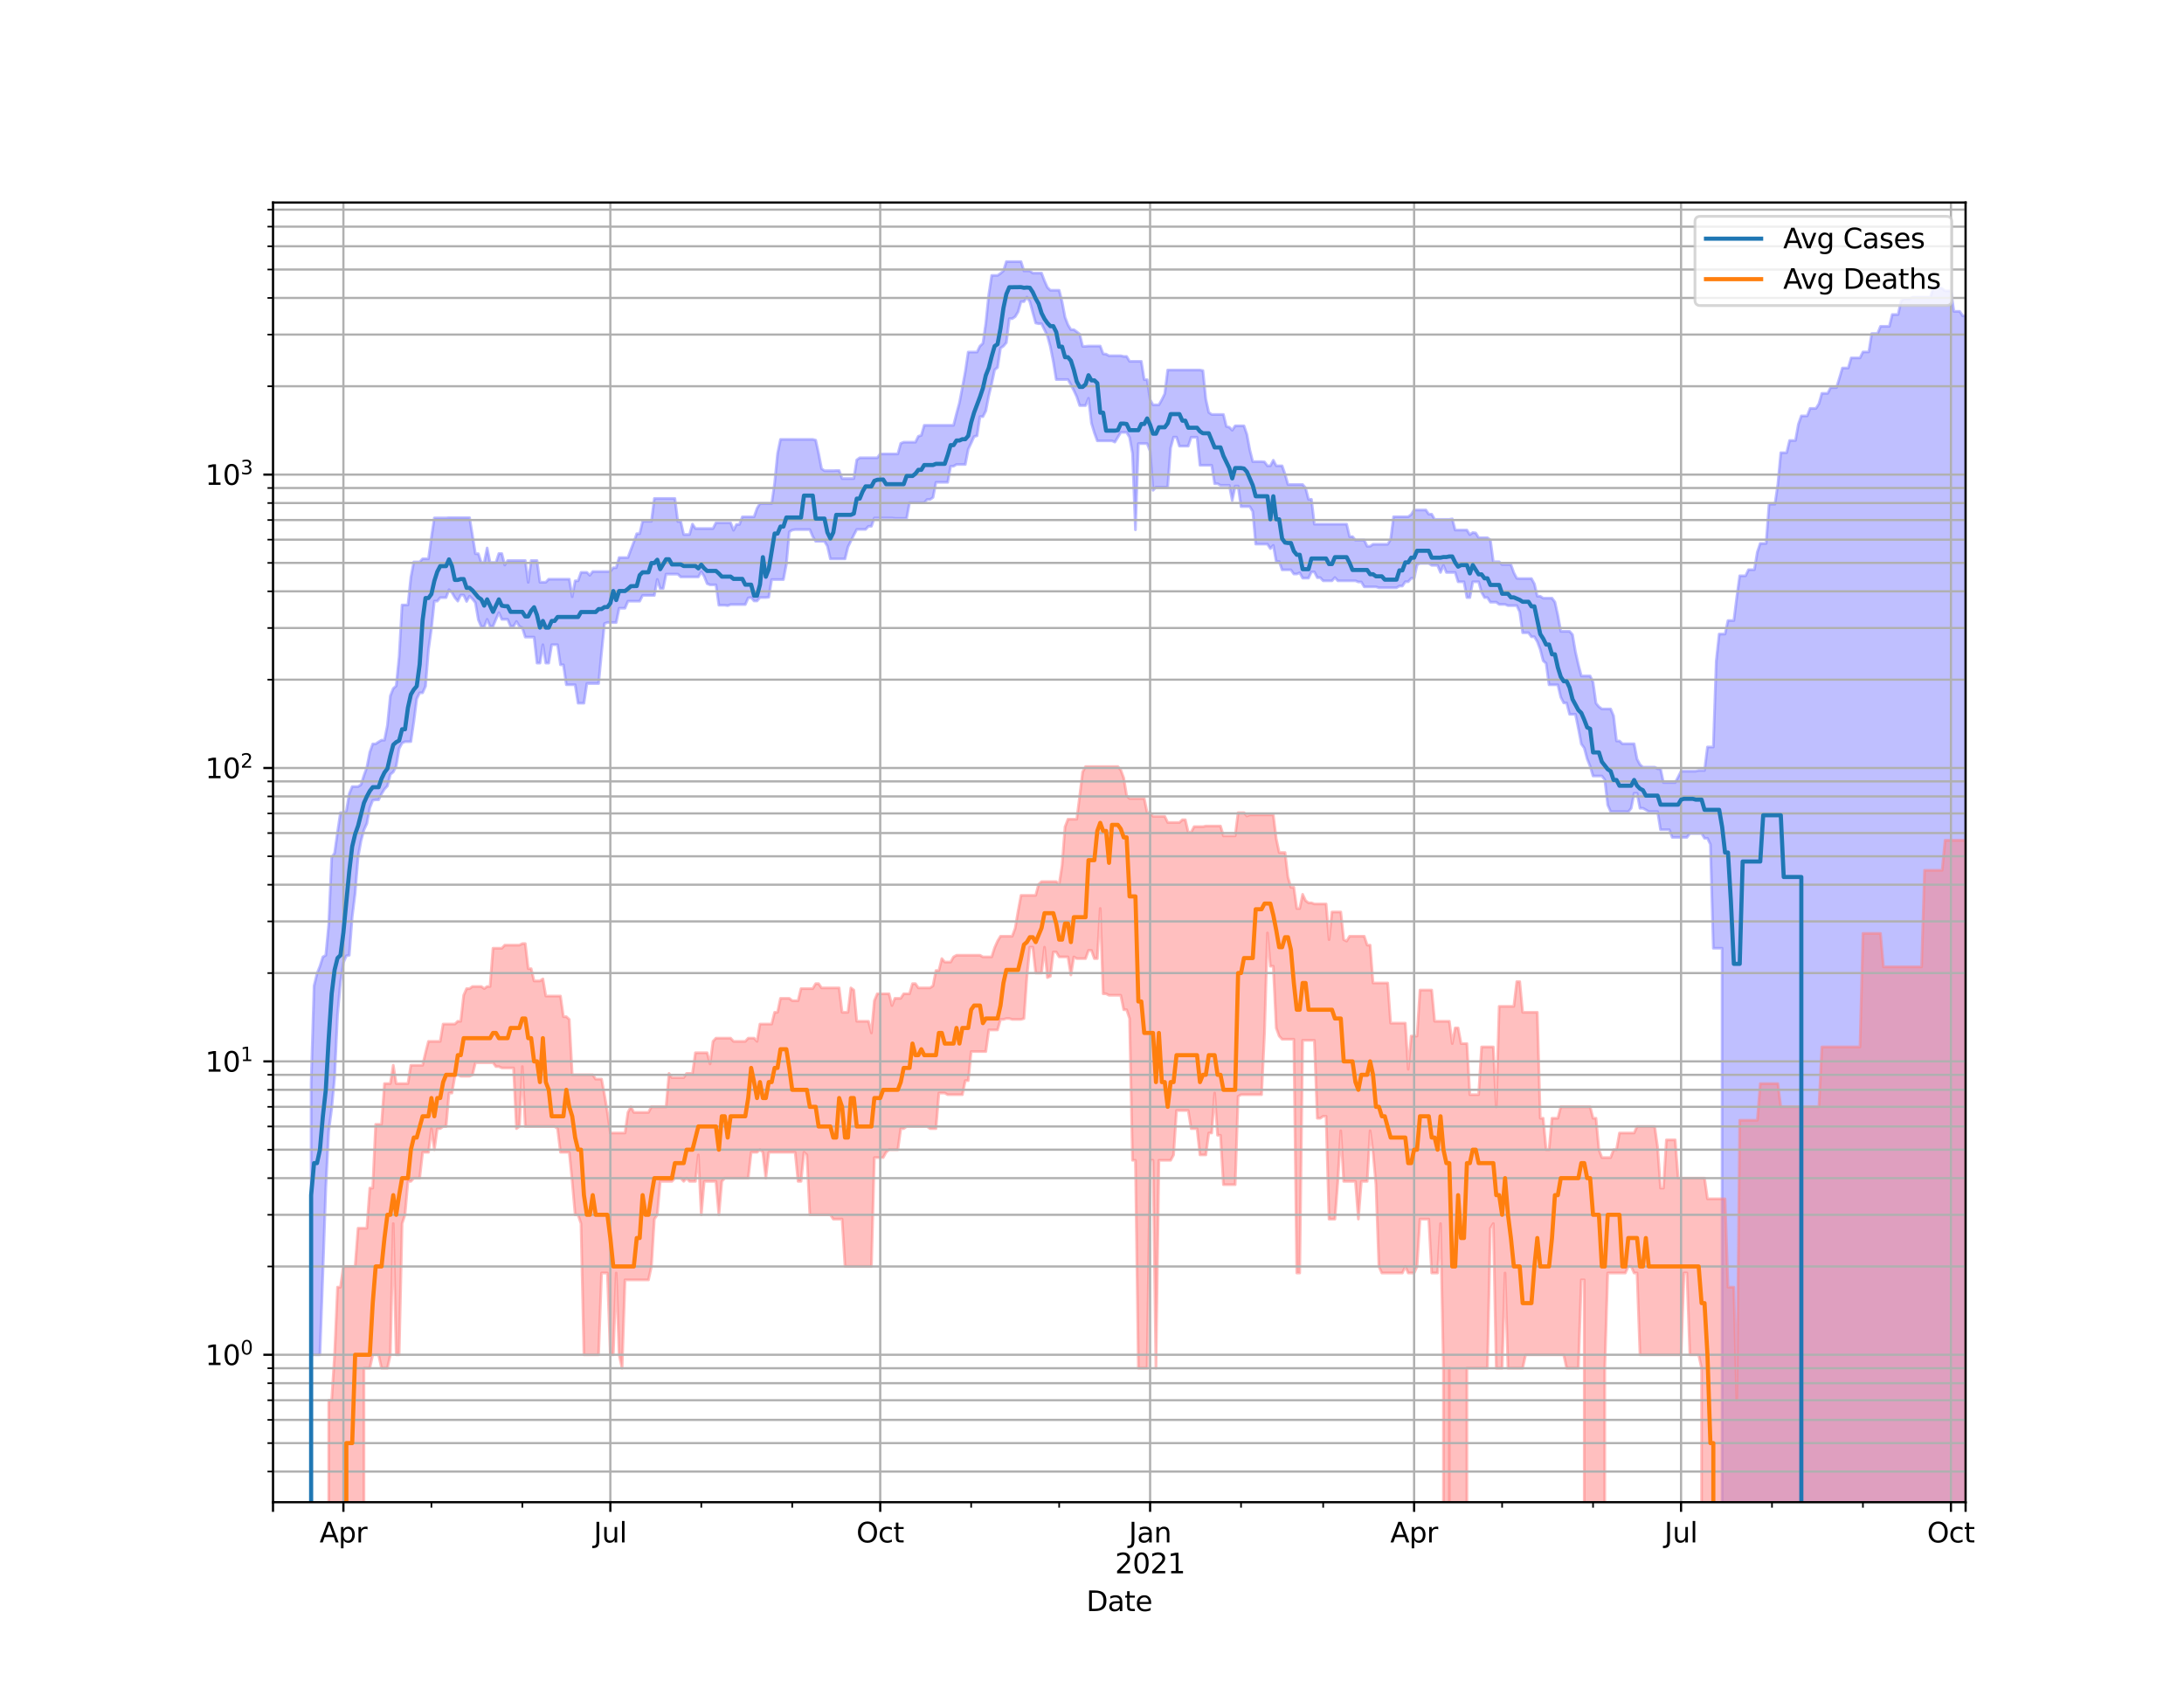 <?xml version="1.0" encoding="utf-8" standalone="no"?>
<!DOCTYPE svg PUBLIC "-//W3C//DTD SVG 1.1//EN"
  "http://www.w3.org/Graphics/SVG/1.1/DTD/svg11.dtd">
<svg height="612pt" version="1.1" viewBox="0 0 792 612" width="792pt" xmlns="http://www.w3.org/2000/svg" xmlns:xlink="http://www.w3.org/1999/xlink">
 <defs>
  <style type="text/css">*{stroke-linecap:butt;stroke-linejoin:round;}</style>
 </defs>
 <g id="figure_1">
  <g id="patch_1">
   <path d="M 0 612 
L 792 612 
L 792 0 
L 0 0 
z
" style="fill:#ffffff;"/>
  </g>
  <g id="axes_1">
   <g id="patch_2">
    <path d="M 99 544.68 
L 712.8 544.68 
L 712.8 73.44 
L 99 73.44 
z
" style="fill:#ffffff;"/>
   </g>
   <g id="PolyCollection_1">
    <path clip-path="url(#p68e2955192)" d="M 99 106876.424 
L 99 106876.424 
L 100.064 106876.424 
L 101.128 106876.424 
L 102.191 106876.424 
L 103.255 106876.424 
L 104.319 106876.424 
L 105.383 106876.424 
L 106.446 106876.424 
L 107.51 106876.424 
L 108.574 106876.424 
L 109.638 106876.424 
L 110.702 106876.424 
L 111.765 106876.424 
L 112.829 392.905 
L 113.893 357.436 
L 114.957 353.056 
L 116.02 350.351 
L 117.084 346.974 
L 118.148 346.367 
L 119.212 335.182 
L 120.276 310.954 
L 121.339 309.304 
L 122.403 301.682 
L 123.467 294.68 
L 124.531 294.68 
L 125.594 294.094 
L 126.658 287.803 
L 127.722 285.218 
L 128.786 285.218 
L 129.85 285.218 
L 130.913 284.528 
L 131.977 281.176 
L 133.041 278.234 
L 134.105 272.736 
L 135.168 269.734 
L 136.232 269.734 
L 137.296 269.013 
L 138.36 268.377 
L 139.424 268.377 
L 140.487 263.018 
L 141.551 252.319 
L 142.615 249.644 
L 143.679 248.712 
L 144.742 238.151 
L 145.806 219.359 
L 146.87 219.359 
L 147.934 219.359 
L 148.998 209.302 
L 150.061 203.755 
L 151.125 203.755 
L 152.189 203.755 
L 153.253 202.613 
L 154.316 202.613 
L 155.38 202.613 
L 156.444 194.841 
L 157.508 187.799 
L 158.572 187.799 
L 159.635 187.799 
L 160.699 187.799 
L 161.763 187.799 
L 162.827 187.702 
L 163.89 187.702 
L 164.954 187.702 
L 166.018 187.702 
L 167.082 187.702 
L 168.146 187.702 
L 169.209 187.702 
L 170.273 187.702 
L 171.337 194.151 
L 172.401 200.763 
L 173.464 200.763 
L 174.528 203.966 
L 175.592 203.966 
L 176.656 198.695 
L 177.72 203.966 
L 178.783 203.966 
L 179.847 203.966 
L 180.911 200.711 
L 181.975 200.711 
L 183.038 204.887 
L 184.102 203.253 
L 185.166 203.253 
L 186.23 203.253 
L 187.294 203.253 
L 188.357 203.253 
L 189.421 203.253 
L 190.485 203.253 
L 191.549 211.148 
L 192.612 203.253 
L 193.676 203.253 
L 194.74 203.253 
L 195.804 211.116 
L 196.868 211.116 
L 197.931 211.116 
L 198.995 210 
L 200.059 210 
L 201.123 210 
L 202.186 210 
L 203.25 210 
L 204.314 210 
L 205.378 210 
L 206.442 210 
L 207.505 216.385 
L 208.569 210.602 
L 209.633 210.602 
L 210.697 207.547 
L 211.76 207.547 
L 212.824 207.547 
L 213.888 208.604 
L 214.952 207.249 
L 216.016 207.249 
L 217.079 207.249 
L 218.143 207.249 
L 219.207 207.249 
L 220.271 207.249 
L 221.334 207.22 
L 222.398 205.866 
L 223.462 205.866 
L 224.526 202.177 
L 225.59 202.177 
L 226.653 202.177 
L 227.717 202.177 
L 228.781 199.291 
L 229.845 196.543 
L 230.908 193.522 
L 231.972 193.522 
L 233.036 189.036 
L 234.1 189.036 
L 235.164 189.036 
L 236.227 189.036 
L 237.291 180.738 
L 238.355 180.738 
L 239.419 180.738 
L 240.482 180.738 
L 241.546 180.738 
L 242.61 180.738 
L 243.674 180.738 
L 244.738 180.738 
L 245.801 189.096 
L 246.865 189.096 
L 247.929 193.809 
L 248.993 193.809 
L 250.056 193.809 
L 251.12 190.041 
L 252.184 191.643 
L 253.248 191.643 
L 254.312 191.643 
L 255.375 191.643 
L 256.439 191.643 
L 257.503 191.643 
L 258.567 191.643 
L 259.631 189.553 
L 260.694 189.553 
L 261.758 189.553 
L 262.822 189.553 
L 263.886 189.553 
L 264.949 189.553 
L 266.013 192.282 
L 267.077 190.177 
L 268.141 190.177 
L 269.205 187.411 
L 270.268 187.411 
L 271.332 187.411 
L 272.396 187.411 
L 273.46 187.411 
L 274.523 184.359 
L 275.587 182.592 
L 276.651 182.592 
L 277.715 182.592 
L 278.779 182.592 
L 279.842 182.592 
L 280.906 175.244 
L 281.97 164.503 
L 283.034 159.315 
L 284.097 159.315 
L 285.161 159.315 
L 286.225 159.315 
L 287.289 159.315 
L 288.353 159.315 
L 289.416 159.315 
L 290.48 159.315 
L 291.544 159.315 
L 292.608 159.315 
L 293.671 159.315 
L 294.735 159.315 
L 295.799 159.61 
L 296.863 164.424 
L 297.927 169.948 
L 298.99 170.669 
L 300.054 170.669 
L 301.118 170.669 
L 302.182 170.669 
L 303.245 170.615 
L 304.309 170.615 
L 305.373 173.525 
L 306.437 173.525 
L 307.501 173.525 
L 308.564 173.525 
L 309.628 173.525 
L 310.692 166.773 
L 311.756 166.001 
L 312.819 165.989 
L 313.883 165.989 
L 314.947 165.989 
L 316.011 165.989 
L 317.075 165.989 
L 318.138 165.989 
L 319.202 164.593 
L 320.266 164.593 
L 321.33 164.593 
L 322.393 164.593 
L 323.457 164.593 
L 324.521 164.593 
L 325.585 164.593 
L 326.649 160.757 
L 327.712 160.336 
L 328.776 160.336 
L 329.84 160.336 
L 330.904 160.336 
L 331.967 160.336 
L 333.031 158.193 
L 334.095 157.876 
L 335.159 154.216 
L 336.223 154.216 
L 337.286 154.216 
L 338.35 154.216 
L 339.414 154.216 
L 340.478 154.216 
L 341.541 154.216 
L 342.605 154.216 
L 343.669 154.216 
L 344.733 154.216 
L 345.797 154.216 
L 346.86 150.019 
L 347.924 146.097 
L 348.988 140.502 
L 350.052 134.769 
L 351.115 127.666 
L 352.179 127.666 
L 353.243 127.666 
L 354.307 127.666 
L 355.371 125.502 
L 356.434 124.512 
L 357.498 117.228 
L 358.562 106.866 
L 359.626 99.872 
L 360.689 99.872 
L 361.753 99.872 
L 362.817 99.128 
L 363.881 98.24 
L 364.945 94.86 
L 366.008 94.86 
L 367.072 94.86 
L 368.136 94.86 
L 369.2 94.86 
L 370.263 94.86 
L 371.327 98.24 
L 372.391 98.24 
L 373.455 98.24 
L 374.519 99.023 
L 375.582 99.023 
L 376.646 99.023 
L 377.71 99.023 
L 378.774 101.867 
L 379.837 104.228 
L 380.901 105.258 
L 381.965 105.258 
L 383.029 105.258 
L 384.093 105.258 
L 385.156 109.453 
L 386.22 115.039 
L 387.284 117.795 
L 388.348 119.528 
L 389.411 119.528 
L 390.475 120.314 
L 391.539 121.158 
L 392.603 125.59 
L 393.667 125.59 
L 394.73 125.479 
L 395.794 125.479 
L 396.858 125.479 
L 397.922 125.479 
L 398.985 125.479 
L 400.049 128.318 
L 401.113 128.415 
L 402.177 128.996 
L 403.241 128.996 
L 404.304 128.996 
L 405.368 128.996 
L 406.432 128.996 
L 407.496 129.241 
L 408.559 129.241 
L 409.623 131.013 
L 410.687 131.013 
L 411.751 131.013 
L 412.815 131.013 
L 413.878 131.013 
L 414.942 137.659 
L 416.006 137.659 
L 417.07 144.93 
L 418.133 146.803 
L 419.197 146.803 
L 420.261 146.803 
L 421.325 144.93 
L 422.389 142.753 
L 423.452 134.169 
L 424.516 134.169 
L 425.58 134.169 
L 426.644 134.169 
L 427.707 134.169 
L 428.771 134.169 
L 429.835 134.169 
L 430.899 134.169 
L 431.963 134.169 
L 433.026 134.169 
L 434.09 134.169 
L 435.154 134.169 
L 436.218 134.383 
L 437.281 144.748 
L 438.345 149.534 
L 439.409 150.289 
L 440.473 150.289 
L 441.537 150.289 
L 442.6 150.289 
L 443.664 150.289 
L 444.728 154.629 
L 445.792 154.915 
L 446.855 156.008 
L 447.919 154.411 
L 448.983 154.411 
L 450.047 154.411 
L 451.111 154.411 
L 452.174 157.494 
L 453.238 163.192 
L 454.302 167.387 
L 455.366 167.387 
L 456.429 167.387 
L 457.493 167.387 
L 458.557 167.487 
L 459.621 168.906 
L 460.685 168.906 
L 461.748 166.876 
L 462.812 168.906 
L 463.876 168.906 
L 464.94 168.906 
L 466.003 171.936 
L 467.067 175.681 
L 468.131 175.681 
L 469.195 175.681 
L 470.259 175.681 
L 471.322 175.681 
L 472.386 175.681 
L 473.45 176.937 
L 474.514 181.057 
L 475.577 181.057 
L 476.641 190.068 
L 477.705 190.068 
L 478.769 190.068 
L 479.833 190.068 
L 480.896 190.068 
L 481.96 190.068 
L 483.024 190.068 
L 484.088 190.068 
L 485.151 190.068 
L 486.215 190.068 
L 487.279 190.068 
L 488.343 190.068 
L 489.407 194.585 
L 490.47 194.585 
L 491.534 195.843 
L 492.598 195.843 
L 493.662 195.843 
L 494.725 195.843 
L 495.789 198.075 
L 496.853 198.075 
L 497.917 197.343 
L 498.981 197.343 
L 500.044 197.343 
L 501.108 197.343 
L 502.172 197.343 
L 503.236 197.343 
L 504.299 195.596 
L 505.363 187.36 
L 506.427 187.36 
L 507.491 187.36 
L 508.555 187.36 
L 509.618 187.36 
L 510.682 187.36 
L 511.746 186.575 
L 512.81 184.917 
L 513.873 184.917 
L 514.937 184.917 
L 516.001 184.917 
L 517.065 184.917 
L 518.129 186.437 
L 519.192 186.437 
L 520.256 188.335 
L 521.32 188.335 
L 522.384 188.335 
L 523.447 188.335 
L 524.511 188.335 
L 525.575 188.335 
L 526.639 188.138 
L 527.703 192.196 
L 528.766 192.196 
L 529.83 192.196 
L 530.894 192.196 
L 531.958 192.196 
L 533.021 193.876 
L 534.085 193.105 
L 535.149 193.258 
L 536.213 194.978 
L 537.277 194.978 
L 538.34 194.978 
L 539.404 194.978 
L 540.468 195.827 
L 541.532 203.7 
L 542.595 203.7 
L 543.659 203.7 
L 544.723 204.718 
L 545.787 204.718 
L 546.851 204.718 
L 547.914 204.718 
L 548.978 207.696 
L 550.042 209.697 
L 551.106 209.791 
L 552.169 209.791 
L 553.233 209.791 
L 554.297 209.791 
L 555.361 209.791 
L 556.425 211.711 
L 557.488 216.192 
L 558.552 216.192 
L 559.616 216.894 
L 560.68 216.894 
L 561.744 216.894 
L 562.807 216.894 
L 563.871 218.304 
L 564.935 223.121 
L 565.999 228.923 
L 567.062 228.923 
L 568.126 228.923 
L 569.19 228.923 
L 570.254 230.124 
L 571.318 236.352 
L 572.381 241.039 
L 573.445 245.096 
L 574.509 245.096 
L 575.573 245.096 
L 576.636 245.096 
L 577.7 247.373 
L 578.764 254.993 
L 579.828 256.261 
L 580.892 257.068 
L 581.955 257.068 
L 583.019 257.068 
L 584.083 257.068 
L 585.147 259.577 
L 586.21 268.675 
L 587.274 268.675 
L 588.338 269.696 
L 589.402 269.696 
L 590.466 269.696 
L 591.529 269.696 
L 592.593 269.696 
L 593.657 275.252 
L 594.721 277.234 
L 595.784 278.188 
L 596.848 278.188 
L 597.912 278.188 
L 598.976 278.188 
L 600.04 278.188 
L 601.103 278.743 
L 602.167 278.743 
L 603.231 283.745 
L 604.295 283.745 
L 605.358 283.745 
L 606.422 283.745 
L 607.486 283.745 
L 608.55 281.768 
L 609.614 279.634 
L 610.677 279.634 
L 611.741 279.634 
L 612.805 279.634 
L 613.869 279.634 
L 614.932 279.634 
L 615.996 279.351 
L 617.06 279.351 
L 618.124 279.351 
L 619.188 270.856 
L 620.251 270.856 
L 621.315 270.856 
L 622.379 239.642 
L 623.443 229.898 
L 624.506 229.898 
L 625.57 229.898 
L 626.634 225.014 
L 627.698 225.014 
L 628.762 225.014 
L 629.825 216.481 
L 630.889 208.778 
L 631.953 208.778 
L 633.017 208.778 
L 634.08 206.562 
L 635.144 206.562 
L 636.208 206.562 
L 637.272 200.182 
L 638.336 197.056 
L 639.399 197.056 
L 640.463 197.056 
L 641.527 182.824 
L 642.591 182.824 
L 643.654 182.824 
L 644.718 175.641 
L 645.782 164.151 
L 646.846 164.151 
L 647.91 164.151 
L 648.973 159.731 
L 650.037 159.731 
L 651.101 159.731 
L 652.165 153.804 
L 653.228 150.802 
L 654.292 150.802 
L 655.356 150.802 
L 656.42 148.09 
L 657.484 148.09 
L 658.547 148.09 
L 659.611 146.393 
L 660.675 142.631 
L 661.739 142.631 
L 662.802 142.631 
L 663.866 140.533 
L 664.93 140.533 
L 665.994 140.533 
L 667.058 137.025 
L 668.121 133.444 
L 669.185 133.444 
L 670.249 133.444 
L 671.313 129.772 
L 672.376 129.772 
L 673.44 129.772 
L 674.504 129.772 
L 675.568 127.612 
L 676.632 127.612 
L 677.695 127.612 
L 678.759 120.956 
L 679.823 120.956 
L 680.887 120.956 
L 681.95 118.324 
L 683.014 118.324 
L 684.078 118.324 
L 685.142 118.324 
L 686.206 114.038 
L 687.269 114.038 
L 688.333 114.038 
L 689.397 109.15 
L 690.461 108.302 
L 691.524 108.302 
L 692.588 108.302 
L 693.652 107.764 
L 694.716 107.764 
L 695.78 107.764 
L 696.843 107.764 
L 697.907 107.764 
L 698.971 107.764 
L 700.035 107.764 
L 701.098 104.182 
L 702.162 104.182 
L 703.226 104.182 
L 704.29 104.637 
L 705.354 105.453 
L 706.417 105.453 
L 707.481 105.453 
L 708.545 112.901 
L 709.609 112.901 
L 710.672 112.901 
L 711.736 114.511 
L 712.8 114.511 
L 712.8 106876.424 
L 712.8 106876.424 
L 711.736 106876.424 
L 710.672 106876.424 
L 709.609 106876.424 
L 708.545 106876.424 
L 707.481 106876.424 
L 706.417 106876.424 
L 705.354 106876.424 
L 704.29 106876.424 
L 703.226 106876.424 
L 702.162 106876.424 
L 701.098 106876.424 
L 700.035 106876.424 
L 698.971 106876.424 
L 697.907 106876.424 
L 696.843 106876.424 
L 695.78 106876.424 
L 694.716 106876.424 
L 693.652 106876.424 
L 692.588 106876.424 
L 691.524 106876.424 
L 690.461 106876.424 
L 689.397 106876.424 
L 688.333 106876.424 
L 687.269 106876.424 
L 686.206 106876.424 
L 685.142 106876.424 
L 684.078 106876.424 
L 683.014 106876.424 
L 681.95 106876.424 
L 680.887 106876.424 
L 679.823 106876.424 
L 678.759 106876.424 
L 677.695 106876.424 
L 676.632 106876.424 
L 675.568 106876.424 
L 674.504 106876.424 
L 673.44 106876.424 
L 672.376 106876.424 
L 671.313 106876.424 
L 670.249 106876.424 
L 669.185 106876.424 
L 668.121 106876.424 
L 667.058 106876.424 
L 665.994 106876.424 
L 664.93 106876.424 
L 663.866 106876.424 
L 662.802 106876.424 
L 661.739 106876.424 
L 660.675 106876.424 
L 659.611 106876.424 
L 658.547 106876.424 
L 657.484 106876.424 
L 656.42 106876.424 
L 655.356 106876.424 
L 654.292 106876.424 
L 653.228 106876.424 
L 652.165 106876.424 
L 651.101 106876.424 
L 650.037 106876.424 
L 648.973 106876.424 
L 647.91 106876.424 
L 646.846 106876.424 
L 645.782 106876.424 
L 644.718 106876.424 
L 643.654 106876.424 
L 642.591 106876.424 
L 641.527 106876.424 
L 640.463 106876.424 
L 639.399 106876.424 
L 638.336 106876.424 
L 637.272 106876.424 
L 636.208 106876.424 
L 635.144 106876.424 
L 634.08 106876.424 
L 633.017 106876.424 
L 631.953 106876.424 
L 630.889 106876.424 
L 629.825 106876.424 
L 628.762 106876.424 
L 627.698 106876.424 
L 626.634 106876.424 
L 625.57 106876.424 
L 624.506 343.827 
L 623.443 343.827 
L 622.379 343.827 
L 621.315 343.827 
L 620.251 306.17 
L 619.188 303.952 
L 618.124 303.952 
L 617.06 302.22 
L 615.996 302.22 
L 614.932 302.22 
L 613.869 302.22 
L 612.805 302.22 
L 611.741 303.632 
L 610.677 303.632 
L 609.614 303.632 
L 608.55 303.632 
L 607.486 303.632 
L 606.422 303.632 
L 605.358 300.85 
L 604.295 300.85 
L 603.231 300.85 
L 602.167 300.85 
L 601.103 294.288 
L 600.04 294.288 
L 598.976 294.288 
L 597.912 294.288 
L 596.848 293.642 
L 595.784 293.068 
L 594.721 293.068 
L 593.657 287.633 
L 592.593 287.633 
L 591.529 293.068 
L 590.466 294.354 
L 589.402 294.288 
L 588.338 294.288 
L 587.274 294.288 
L 586.21 294.288 
L 585.147 294.288 
L 584.083 294.288 
L 583.019 291.879 
L 581.955 282.72 
L 580.892 281.372 
L 579.828 281.372 
L 578.764 281.372 
L 577.7 281.372 
L 576.636 277.822 
L 575.573 275.166 
L 574.509 271.211 
L 573.445 269.772 
L 572.381 264.156 
L 571.318 258.998 
L 570.254 258.998 
L 569.19 258.998 
L 568.126 254.882 
L 567.062 254.882 
L 565.999 252.794 
L 564.935 248.301 
L 563.871 248.301 
L 562.807 248.301 
L 561.744 248.301 
L 560.68 240.528 
L 559.616 239.602 
L 558.552 235.469 
L 557.488 232.659 
L 556.425 230.893 
L 555.361 230.893 
L 554.297 229.432 
L 553.233 229.432 
L 552.169 229.432 
L 551.106 221.855 
L 550.042 219.591 
L 548.978 219.591 
L 547.914 219.591 
L 546.851 219.591 
L 545.787 219.141 
L 544.723 219.141 
L 543.659 219.141 
L 542.595 218.342 
L 541.532 218.342 
L 540.468 218.342 
L 539.404 216.675 
L 538.34 216.675 
L 537.277 214.774 
L 536.213 210.955 
L 535.149 210.955 
L 534.085 210.955 
L 533.021 216.675 
L 531.958 216.675 
L 530.894 210.955 
L 529.83 210.955 
L 528.766 210.955 
L 527.703 207.567 
L 526.639 207.567 
L 525.575 207.567 
L 524.511 207.567 
L 523.447 205 
L 522.384 207.567 
L 521.32 205 
L 520.256 205 
L 519.192 205 
L 518.129 204.253 
L 517.065 204.253 
L 516.001 204.253 
L 514.937 204.253 
L 513.873 204.812 
L 512.81 209.707 
L 511.746 209.707 
L 510.682 210.923 
L 509.618 210.923 
L 508.555 212.491 
L 507.491 212.491 
L 506.427 213.105 
L 505.363 213.105 
L 504.299 213.105 
L 503.236 213.105 
L 502.172 213.105 
L 501.108 213.105 
L 500.044 213.105 
L 498.981 212.791 
L 497.917 212.791 
L 496.853 212.791 
L 495.789 212.791 
L 494.725 212.791 
L 493.662 211.019 
L 492.598 211.019 
L 491.534 210.592 
L 490.47 210.592 
L 489.407 210.592 
L 488.343 210.592 
L 487.279 210.592 
L 486.215 210.592 
L 485.151 210.592 
L 484.088 209.406 
L 483.024 210.592 
L 481.96 210.592 
L 480.896 210.592 
L 479.833 210.592 
L 478.769 209.457 
L 477.705 209.457 
L 476.641 207.368 
L 475.577 207.368 
L 474.514 209.613 
L 473.45 209.613 
L 472.386 209.613 
L 471.322 207.686 
L 470.259 208.128 
L 469.195 208.128 
L 468.131 206.63 
L 467.067 206.63 
L 466.003 206.63 
L 464.94 206.63 
L 463.876 203.599 
L 462.812 203.599 
L 461.748 197.744 
L 460.685 198.918 
L 459.621 197.295 
L 458.557 197.295 
L 457.493 197.295 
L 456.429 197.295 
L 455.366 197.295 
L 454.302 185.47 
L 453.238 183.689 
L 452.174 183.689 
L 451.111 183.689 
L 450.047 183.689 
L 448.983 176.249 
L 447.919 176.249 
L 446.855 181.497 
L 445.792 175.977 
L 444.728 175.977 
L 443.664 175.977 
L 442.6 175.977 
L 441.537 175.388 
L 440.473 175.388 
L 439.409 168.699 
L 438.345 168.699 
L 437.281 168.699 
L 436.218 168.699 
L 435.154 168.699 
L 434.09 158.543 
L 433.026 158.543 
L 431.963 158.543 
L 430.899 161.755 
L 429.835 161.755 
L 428.771 161.755 
L 427.707 161.755 
L 426.644 158.495 
L 425.58 158.495 
L 424.516 162.413 
L 423.452 176.666 
L 422.389 176.666 
L 421.325 176.666 
L 420.261 176.666 
L 419.197 176.666 
L 418.133 177.776 
L 417.07 163.59 
L 416.006 160.836 
L 414.942 160.836 
L 413.878 160.836 
L 412.815 160.836 
L 411.751 192.111 
L 410.687 164.381 
L 409.623 158.561 
L 408.559 156.785 
L 407.496 156.785 
L 406.432 156.785 
L 405.368 158.561 
L 404.304 160.3 
L 403.241 159.844 
L 402.177 159.844 
L 401.113 159.844 
L 400.049 159.844 
L 398.985 159.844 
L 397.922 159.844 
L 396.858 156.941 
L 395.794 153.414 
L 394.73 144.424 
L 393.667 147.057 
L 392.603 147.057 
L 391.539 147.057 
L 390.475 143.836 
L 389.411 141.581 
L 388.348 139.46 
L 387.284 137.626 
L 386.22 137.626 
L 385.156 137.626 
L 384.093 137.626 
L 383.029 137.626 
L 381.965 131.123 
L 380.901 125.722 
L 379.837 121.78 
L 378.774 119.589 
L 377.71 117.374 
L 376.646 117.374 
L 375.582 117.13 
L 374.519 113.315 
L 373.455 109.374 
L 372.391 107.71 
L 371.327 109.374 
L 370.263 109.374 
L 369.2 113.073 
L 368.136 114.822 
L 367.072 115.531 
L 366.008 115.555 
L 364.945 124.238 
L 363.881 125.496 
L 362.817 126.237 
L 361.753 133.221 
L 360.689 134.102 
L 359.626 139.117 
L 358.562 143.494 
L 357.498 148.981 
L 356.434 151.074 
L 355.371 151.074 
L 354.307 158.016 
L 353.243 158.31 
L 352.179 160.645 
L 351.115 162.884 
L 350.052 168.421 
L 348.988 168.421 
L 347.924 168.421 
L 346.86 168.421 
L 345.797 169.04 
L 344.733 169.074 
L 343.669 174.889 
L 342.605 174.889 
L 341.541 174.889 
L 340.478 174.889 
L 339.414 174.889 
L 338.35 180.366 
L 337.286 181.102 
L 336.223 181.102 
L 335.159 182.279 
L 334.095 182.279 
L 333.031 182.279 
L 331.967 182.279 
L 330.904 182.279 
L 329.84 182.279 
L 328.776 187.955 
L 327.712 187.955 
L 326.649 187.955 
L 325.585 187.955 
L 324.521 187.955 
L 323.457 187.825 
L 322.393 187.825 
L 321.33 187.825 
L 320.266 187.825 
L 319.202 187.825 
L 318.138 187.825 
L 317.075 187.825 
L 316.011 190.824 
L 314.947 190.824 
L 313.883 191.968 
L 312.819 191.968 
L 311.756 191.968 
L 310.692 191.968 
L 309.628 194.01 
L 308.564 196.145 
L 307.501 198.335 
L 306.437 202.64 
L 305.373 202.64 
L 304.309 202.64 
L 303.245 202.64 
L 302.182 202.64 
L 301.118 202.64 
L 300.054 198.018 
L 298.99 196.285 
L 297.927 196.285 
L 296.863 196.285 
L 295.799 196.285 
L 294.735 194.562 
L 293.671 192.025 
L 292.608 192.025 
L 291.544 192.025 
L 290.48 192.025 
L 289.416 192.025 
L 288.353 192.025 
L 287.289 192.189 
L 286.225 192.865 
L 285.161 204.615 
L 284.097 210.147 
L 283.034 210.147 
L 281.97 210.147 
L 280.906 210.147 
L 279.842 210.147 
L 278.779 216.542 
L 277.715 216.663 
L 276.651 216.663 
L 275.587 216.663 
L 274.523 217.904 
L 273.46 217.904 
L 272.396 216.663 
L 271.332 216.796 
L 270.268 219.205 
L 269.205 219.205 
L 268.141 219.205 
L 267.077 219.205 
L 266.013 219.205 
L 264.949 219.205 
L 263.886 219.604 
L 262.822 219.436 
L 261.758 219.436 
L 260.694 219.436 
L 259.631 212.061 
L 258.567 212.061 
L 257.503 212.061 
L 256.439 211.635 
L 255.375 208.993 
L 254.312 207.318 
L 253.248 209.188 
L 252.184 209.188 
L 251.12 209.188 
L 250.056 209.188 
L 248.993 209.188 
L 247.929 209.188 
L 246.865 209.188 
L 245.801 208.178 
L 244.738 208.178 
L 243.674 208.178 
L 242.61 208.178 
L 241.546 208.178 
L 240.482 213.409 
L 239.419 213.409 
L 238.355 210.074 
L 237.291 215.905 
L 236.227 215.905 
L 235.164 215.905 
L 234.1 215.905 
L 233.036 215.905 
L 231.972 217.991 
L 230.908 217.991 
L 229.845 217.991 
L 228.781 217.991 
L 227.717 217.991 
L 226.653 220.544 
L 225.59 220.544 
L 224.526 220.544 
L 223.462 225.731 
L 222.398 225.731 
L 221.334 225.731 
L 220.271 225.731 
L 219.207 226.102 
L 218.143 236.613 
L 217.079 247.847 
L 216.016 247.847 
L 214.952 247.847 
L 213.888 247.847 
L 212.824 247.847 
L 211.76 254.965 
L 210.697 254.965 
L 209.633 254.965 
L 208.569 248.277 
L 207.505 248.277 
L 206.442 248.277 
L 205.378 248.277 
L 204.314 241.059 
L 203.25 241.059 
L 202.186 233.77 
L 201.123 233.77 
L 200.059 233.77 
L 198.995 240.426 
L 197.931 240.426 
L 196.868 233.77 
L 195.804 240.426 
L 194.74 240.426 
L 193.676 231.009 
L 192.612 231.009 
L 191.549 231.009 
L 190.485 231.009 
L 189.421 227.66 
L 188.357 227.124 
L 187.294 225.349 
L 186.23 227.124 
L 185.166 227.124 
L 184.102 224.565 
L 183.038 224.565 
L 181.975 224.565 
L 180.911 222.155 
L 179.847 224.565 
L 178.783 227.124 
L 177.72 227.124 
L 176.656 224.565 
L 175.592 227.261 
L 174.528 227.261 
L 173.464 224.724 
L 172.401 218.531 
L 171.337 217.187 
L 170.273 216.168 
L 169.209 218.079 
L 168.146 215.774 
L 167.082 215.774 
L 166.018 217.966 
L 164.954 216.699 
L 163.89 214.844 
L 162.827 213.806 
L 161.763 216.699 
L 160.699 216.699 
L 159.635 216.699 
L 158.572 217.966 
L 157.508 217.966 
L 156.444 228.046 
L 155.38 235.56 
L 154.316 248.809 
L 153.253 251.205 
L 152.189 251.205 
L 151.125 253.381 
L 150.061 261.713 
L 148.998 268.9 
L 147.934 268.937 
L 146.87 268.937 
L 145.806 269.429 
L 144.742 271.448 
L 143.679 277.777 
L 142.615 279.919 
L 141.551 280.786 
L 140.487 285.005 
L 139.424 286.137 
L 138.36 287.859 
L 137.296 290.003 
L 136.232 290.003 
L 135.168 290.182 
L 134.105 292.942 
L 133.041 298.581 
L 131.977 300.925 
L 130.913 304.925 
L 129.85 310.768 
L 128.786 323.905 
L 127.722 332.427 
L 126.658 346.367 
L 125.594 346.569 
L 124.531 349.055 
L 123.467 356.177 
L 122.403 368.002 
L 121.339 390.756 
L 120.276 401.994 
L 119.212 410.017 
L 118.148 430.787 
L 117.084 461.58 
L 116.02 491.235 
L 114.957 491.235 
L 113.893 491.235 
L 112.829 491.235 
L 111.765 106876.424 
L 110.702 106876.424 
L 109.638 106876.424 
L 108.574 106876.424 
L 107.51 106876.424 
L 106.446 106876.424 
L 105.383 106876.424 
L 104.319 106876.424 
L 103.255 106876.424 
L 102.191 106876.424 
L 101.128 106876.424 
L 100.064 106876.424 
L 99 106876.424 
z
" style="fill:#8080ff;fill-opacity:0.5;stroke:#8080ff;stroke-opacity:0.5;"/>
   </g>
   <g id="PolyCollection_2">
    <path clip-path="url(#p68e2955192)" d="M 99 106876.424 
L 99 106876.424 
L 100.064 106876.424 
L 101.128 106876.424 
L 102.191 106876.424 
L 103.255 106876.424 
L 104.319 106876.424 
L 105.383 106876.424 
L 106.446 106876.424 
L 107.51 106876.424 
L 108.574 106876.424 
L 109.638 106876.424 
L 110.702 106876.424 
L 111.765 106876.424 
L 112.829 106876.424 
L 113.893 106876.424 
L 114.957 106876.424 
L 116.02 106876.424 
L 117.084 106876.424 
L 118.148 106876.424 
L 119.212 507.714 
L 120.276 507.714 
L 121.339 491.235 
L 122.403 466.719 
L 123.467 466.719 
L 124.531 459.21 
L 125.594 459.21 
L 126.658 459.21 
L 127.722 459.21 
L 128.786 459.21 
L 129.85 445.344 
L 130.913 445.344 
L 131.977 445.344 
L 133.041 445.344 
L 134.105 430.787 
L 135.168 430.787 
L 136.232 407.687 
L 137.296 407.687 
L 138.36 407.687 
L 139.424 392.905 
L 140.487 392.905 
L 141.551 392.905 
L 142.615 386.257 
L 143.679 392.905 
L 144.742 392.905 
L 145.806 392.905 
L 146.87 392.905 
L 147.934 392.905 
L 148.998 386.257 
L 150.061 386.257 
L 151.125 386.257 
L 152.189 386.257 
L 153.253 386.257 
L 154.316 381.724 
L 155.38 377.596 
L 156.444 377.596 
L 157.508 377.596 
L 158.572 377.596 
L 159.635 377.596 
L 160.699 371.328 
L 161.763 371.328 
L 162.827 371.328 
L 163.89 371.328 
L 164.954 371.328 
L 166.018 370.305 
L 167.082 370.305 
L 168.146 360.88 
L 169.209 358.469 
L 170.273 358.469 
L 171.337 357.692 
L 172.401 357.692 
L 173.464 357.692 
L 174.528 357.692 
L 175.592 358.469 
L 176.656 357.692 
L 177.72 357.692 
L 178.783 343.827 
L 179.847 343.827 
L 180.911 343.827 
L 181.975 343.827 
L 183.038 342.7 
L 184.102 342.7 
L 185.166 342.7 
L 186.23 342.7 
L 187.294 342.7 
L 188.357 342.7 
L 189.421 342.147 
L 190.485 342.147 
L 191.549 351.235 
L 192.612 351.235 
L 193.676 355.683 
L 194.74 355.683 
L 195.804 355.683 
L 196.868 354.952 
L 197.931 361.156 
L 198.995 361.156 
L 200.059 361.156 
L 201.123 361.156 
L 202.186 361.156 
L 203.25 361.156 
L 204.314 368.648 
L 205.378 368.648 
L 206.442 369.635 
L 207.505 389.718 
L 208.569 389.718 
L 209.633 389.718 
L 210.697 389.718 
L 211.76 389.718 
L 212.824 389.718 
L 213.888 389.718 
L 214.952 389.718 
L 216.016 391.284 
L 217.079 391.284 
L 218.143 391.284 
L 219.207 396.925 
L 220.271 403.353 
L 221.334 410.821 
L 222.398 410.821 
L 223.462 410.821 
L 224.526 410.821 
L 225.59 410.821 
L 226.653 410.821 
L 227.717 403.353 
L 228.781 401.329 
L 229.845 403.353 
L 230.908 403.353 
L 231.972 403.353 
L 233.036 403.353 
L 234.1 403.353 
L 235.164 403.353 
L 236.227 401.329 
L 237.291 401.329 
L 238.355 401.329 
L 239.419 401.329 
L 240.482 401.329 
L 241.546 401.329 
L 242.61 389.207 
L 243.674 390.756 
L 244.738 390.756 
L 245.801 390.756 
L 246.865 390.756 
L 247.929 390.756 
L 248.993 389.207 
L 250.056 389.207 
L 251.12 389.207 
L 252.184 381.724 
L 253.248 381.724 
L 254.312 381.724 
L 255.375 381.724 
L 256.439 381.724 
L 257.503 385.783 
L 258.567 377.596 
L 259.631 376.426 
L 260.694 376.426 
L 261.758 376.426 
L 262.822 376.426 
L 263.886 376.426 
L 264.949 376.426 
L 266.013 377.596 
L 267.077 377.596 
L 268.141 377.596 
L 269.205 377.596 
L 270.268 377.596 
L 271.332 376.426 
L 272.396 376.426 
L 273.46 376.426 
L 274.523 377.596 
L 275.587 371.328 
L 276.651 371.328 
L 277.715 371.328 
L 278.779 371.328 
L 279.842 371.328 
L 280.906 367.05 
L 281.97 367.05 
L 283.034 361.993 
L 284.097 361.993 
L 285.161 361.993 
L 286.225 361.993 
L 287.289 362.846 
L 288.353 362.846 
L 289.416 362.846 
L 290.48 358.469 
L 291.544 358.469 
L 292.608 358.469 
L 293.671 358.469 
L 294.735 358.469 
L 295.799 356.677 
L 296.863 356.677 
L 297.927 358.209 
L 298.99 358.209 
L 300.054 358.209 
L 301.118 358.209 
L 302.182 358.209 
L 303.245 358.209 
L 304.309 358.209 
L 305.373 367.05 
L 306.437 367.05 
L 307.501 367.05 
L 308.564 358.209 
L 309.628 358.994 
L 310.692 370.305 
L 311.756 370.305 
L 312.819 370.305 
L 313.883 370.305 
L 314.947 370.305 
L 316.011 374.54 
L 317.075 362.846 
L 318.138 360.333 
L 319.202 360.333 
L 320.266 360.333 
L 321.33 360.333 
L 322.393 360.333 
L 323.457 364.601 
L 324.521 361.993 
L 325.585 361.993 
L 326.649 361.993 
L 327.712 360.333 
L 328.776 360.333 
L 329.84 360.333 
L 330.904 356.677 
L 331.967 356.677 
L 333.031 358.209 
L 334.095 358.209 
L 335.159 358.209 
L 336.223 358.209 
L 337.286 358.209 
L 338.35 357.436 
L 339.414 351.91 
L 340.478 351.91 
L 341.541 347.588 
L 342.605 348.843 
L 343.669 348.843 
L 344.733 348.843 
L 345.797 346.974 
L 346.86 346.367 
L 347.924 346.367 
L 348.988 346.367 
L 350.052 346.367 
L 351.115 346.367 
L 352.179 346.367 
L 353.243 346.367 
L 354.307 346.367 
L 355.371 346.367 
L 356.434 346.974 
L 357.498 346.974 
L 358.562 346.974 
L 359.626 346.974 
L 360.689 343.637 
L 361.753 341.239 
L 362.817 339.475 
L 363.881 339.475 
L 364.945 339.475 
L 366.008 339.475 
L 367.072 339.475 
L 368.136 336.623 
L 369.2 330.393 
L 370.263 324.652 
L 371.327 324.652 
L 372.391 324.652 
L 373.455 324.652 
L 374.519 324.652 
L 375.582 324.652 
L 376.646 320.684 
L 377.71 319.659 
L 378.774 319.659 
L 379.837 319.659 
L 380.901 319.659 
L 381.965 319.659 
L 383.029 319.659 
L 384.093 320.684 
L 385.156 313.743 
L 386.22 299.812 
L 387.284 297.037 
L 388.348 297.037 
L 389.411 297.037 
L 390.475 297.037 
L 391.539 288.659 
L 392.603 279.919 
L 393.667 277.959 
L 394.73 277.959 
L 395.794 277.959 
L 396.858 277.959 
L 397.922 277.959 
L 398.985 277.959 
L 400.049 277.959 
L 401.113 277.959 
L 402.177 277.959 
L 403.241 277.959 
L 404.304 277.959 
L 405.368 277.959 
L 406.432 279.21 
L 407.496 282.067 
L 408.559 288.486 
L 409.623 289.531 
L 410.687 289.531 
L 411.751 289.531 
L 412.815 289.531 
L 413.878 289.531 
L 414.942 289.531 
L 416.006 294.68 
L 417.07 294.68 
L 418.133 296.012 
L 419.197 296.012 
L 420.261 296.012 
L 421.325 296.012 
L 422.389 296.012 
L 423.452 298.226 
L 424.516 298.226 
L 425.58 298.226 
L 426.644 298.226 
L 427.707 298.226 
L 428.771 297.244 
L 429.835 297.244 
L 430.899 301.759 
L 431.963 301.759 
L 433.026 299.738 
L 434.09 299.738 
L 435.154 299.738 
L 436.218 299.738 
L 437.281 299.519 
L 438.345 299.519 
L 439.409 299.519 
L 440.473 299.519 
L 441.537 299.519 
L 442.6 299.519 
L 443.664 303.078 
L 444.728 303.078 
L 445.792 303.078 
L 446.855 303.078 
L 447.919 303.078 
L 448.983 294.68 
L 450.047 294.68 
L 451.111 294.68 
L 452.174 295.877 
L 453.238 295.475 
L 454.302 295.475 
L 455.366 295.475 
L 456.429 295.475 
L 457.493 295.475 
L 458.557 295.475 
L 459.621 295.475 
L 460.685 295.475 
L 461.748 295.475 
L 462.812 304.113 
L 463.876 309.124 
L 464.94 309.124 
L 466.003 309.124 
L 467.067 318.107 
L 468.131 321.733 
L 469.195 321.733 
L 470.259 329.408 
L 471.322 329.408 
L 472.386 324.277 
L 473.45 326.575 
L 474.514 327.367 
L 475.577 327.367 
L 476.641 327.768 
L 477.705 327.768 
L 478.769 327.768 
L 479.833 327.768 
L 480.896 327.768 
L 481.96 340.703 
L 483.024 330.678 
L 484.088 330.678 
L 485.151 330.678 
L 486.215 330.678 
L 487.279 340.703 
L 488.343 341.239 
L 489.407 339.475 
L 490.47 339.475 
L 491.534 339.475 
L 492.598 339.475 
L 493.662 339.475 
L 494.725 339.475 
L 495.789 342.7 
L 496.853 342.7 
L 497.917 356.427 
L 498.981 356.427 
L 500.044 356.427 
L 501.108 356.427 
L 502.172 356.427 
L 503.236 356.427 
L 504.299 370.984 
L 505.363 370.984 
L 506.427 370.984 
L 507.491 370.984 
L 508.555 370.984 
L 509.618 370.984 
L 510.682 387.708 
L 511.746 375.662 
L 512.81 375.662 
L 513.873 375.662 
L 514.937 358.994 
L 516.001 358.994 
L 517.065 358.994 
L 518.129 358.994 
L 519.192 358.994 
L 520.256 370.305 
L 521.32 370.305 
L 522.384 370.305 
L 523.447 370.305 
L 524.511 370.305 
L 525.575 370.305 
L 526.639 378.392 
L 527.703 372.728 
L 528.766 372.728 
L 529.83 378.392 
L 530.894 378.392 
L 531.958 378.392 
L 533.021 396.925 
L 534.085 396.925 
L 535.149 396.925 
L 536.213 396.925 
L 537.277 379.614 
L 538.34 379.614 
L 539.404 379.614 
L 540.468 379.614 
L 541.532 379.614 
L 542.595 401.329 
L 543.659 364.9 
L 544.723 364.9 
L 545.787 364.9 
L 546.851 364.9 
L 547.914 364.9 
L 548.978 364.9 
L 550.042 355.93 
L 551.106 355.93 
L 552.169 367.05 
L 553.233 367.05 
L 554.297 367.05 
L 555.361 367.05 
L 556.425 367.05 
L 557.488 367.05 
L 558.552 405.469 
L 559.616 405.469 
L 560.68 416.875 
L 561.744 416.875 
L 562.807 405.469 
L 563.871 405.469 
L 564.935 405.469 
L 565.999 401.329 
L 567.062 401.329 
L 568.126 401.329 
L 569.19 401.329 
L 570.254 401.329 
L 571.318 401.329 
L 572.381 401.329 
L 573.445 401.329 
L 574.509 401.329 
L 575.573 401.329 
L 576.636 401.329 
L 577.7 405.469 
L 578.764 405.469 
L 579.828 416.875 
L 580.892 419.734 
L 581.955 419.734 
L 583.019 419.734 
L 584.083 419.734 
L 585.147 416.875 
L 586.21 416.875 
L 587.274 410.821 
L 588.338 410.821 
L 589.402 410.821 
L 590.466 410.821 
L 591.529 410.821 
L 592.593 410.821 
L 593.657 408.451 
L 594.721 408.451 
L 595.784 408.451 
L 596.848 408.451 
L 597.912 408.451 
L 598.976 408.451 
L 600.04 408.451 
L 601.103 415.96 
L 602.167 430.787 
L 603.231 430.787 
L 604.295 413.319 
L 605.358 413.319 
L 606.422 413.319 
L 607.486 413.319 
L 608.55 427.185 
L 609.614 427.185 
L 610.677 427.185 
L 611.741 427.185 
L 612.805 427.185 
L 613.869 427.185 
L 614.932 427.185 
L 615.996 427.185 
L 617.06 427.185 
L 618.124 427.185 
L 619.188 434.693 
L 620.251 434.693 
L 621.315 434.693 
L 622.379 434.693 
L 623.443 434.693 
L 624.506 434.693 
L 625.57 434.693 
L 626.634 466.719 
L 627.698 466.719 
L 628.762 466.719 
L 629.825 507.714 
L 630.889 406.197 
L 631.953 406.197 
L 633.017 406.197 
L 634.08 406.197 
L 635.144 406.197 
L 636.208 406.197 
L 637.272 406.197 
L 638.336 392.905 
L 639.399 392.905 
L 640.463 392.905 
L 641.527 392.905 
L 642.591 392.905 
L 643.654 392.905 
L 644.718 392.905 
L 645.782 401.329 
L 646.846 401.329 
L 647.91 401.329 
L 648.973 401.329 
L 650.037 401.329 
L 651.101 401.329 
L 652.165 401.329 
L 653.228 401.329 
L 654.292 401.329 
L 655.356 401.329 
L 656.42 401.329 
L 657.484 401.329 
L 658.547 401.329 
L 659.611 401.329 
L 660.675 379.614 
L 661.739 379.614 
L 662.802 379.614 
L 663.866 379.614 
L 664.93 379.614 
L 665.994 379.614 
L 667.058 379.614 
L 668.121 379.614 
L 669.185 379.614 
L 670.249 379.614 
L 671.313 379.614 
L 672.376 379.614 
L 673.44 379.614 
L 674.504 379.614 
L 675.568 338.448 
L 676.632 338.448 
L 677.695 338.448 
L 678.759 338.448 
L 679.823 338.448 
L 680.887 338.448 
L 681.95 338.448 
L 683.014 350.57 
L 684.078 350.57 
L 685.142 350.57 
L 686.206 350.57 
L 687.269 350.57 
L 688.333 350.57 
L 689.397 350.57 
L 690.461 350.57 
L 691.524 350.57 
L 692.588 350.57 
L 693.652 350.57 
L 694.716 350.57 
L 695.78 350.57 
L 696.843 350.57 
L 697.907 315.563 
L 698.971 315.563 
L 700.035 315.563 
L 701.098 315.563 
L 702.162 315.563 
L 703.226 315.563 
L 704.29 315.563 
L 705.354 304.68 
L 706.417 304.68 
L 707.481 304.68 
L 708.545 304.68 
L 709.609 304.68 
L 710.672 304.68 
L 711.736 304.68 
L 712.8 304.68 
L 712.8 106876.424 
L 712.8 106876.424 
L 711.736 106876.424 
L 710.672 106876.424 
L 709.609 106876.424 
L 708.545 106876.424 
L 707.481 106876.424 
L 706.417 106876.424 
L 705.354 106876.424 
L 704.29 106876.424 
L 703.226 106876.424 
L 702.162 106876.424 
L 701.098 106876.424 
L 700.035 106876.424 
L 698.971 106876.424 
L 697.907 106876.424 
L 696.843 106876.424 
L 695.78 106876.424 
L 694.716 106876.424 
L 693.652 106876.424 
L 692.588 106876.424 
L 691.524 106876.424 
L 690.461 106876.424 
L 689.397 106876.424 
L 688.333 106876.424 
L 687.269 106876.424 
L 686.206 106876.424 
L 685.142 106876.424 
L 684.078 106876.424 
L 683.014 106876.424 
L 681.95 106876.424 
L 680.887 106876.424 
L 679.823 106876.424 
L 678.759 106876.424 
L 677.695 106876.424 
L 676.632 106876.424 
L 675.568 106876.424 
L 674.504 106876.424 
L 673.44 106876.424 
L 672.376 106876.424 
L 671.313 106876.424 
L 670.249 106876.424 
L 669.185 106876.424 
L 668.121 106876.424 
L 667.058 106876.424 
L 665.994 106876.424 
L 664.93 106876.424 
L 663.866 106876.424 
L 662.802 106876.424 
L 661.739 106876.424 
L 660.675 106876.424 
L 659.611 106876.424 
L 658.547 106876.424 
L 657.484 106876.424 
L 656.42 106876.424 
L 655.356 106876.424 
L 654.292 106876.424 
L 653.228 106876.424 
L 652.165 106876.424 
L 651.101 106876.424 
L 650.037 106876.424 
L 648.973 106876.424 
L 647.91 106876.424 
L 646.846 106876.424 
L 645.782 106876.424 
L 644.718 106876.424 
L 643.654 106876.424 
L 642.591 106876.424 
L 641.527 106876.424 
L 640.463 106876.424 
L 639.399 106876.424 
L 638.336 106876.424 
L 637.272 106876.424 
L 636.208 106876.424 
L 635.144 106876.424 
L 634.08 106876.424 
L 633.017 106876.424 
L 631.953 106876.424 
L 630.889 106876.424 
L 629.825 106876.424 
L 628.762 106876.424 
L 627.698 106876.424 
L 626.634 106876.424 
L 625.57 106876.424 
L 624.506 106876.424 
L 623.443 106876.424 
L 622.379 106876.424 
L 621.315 106876.424 
L 620.251 106876.424 
L 619.188 106876.424 
L 618.124 106876.424 
L 617.06 496.103 
L 615.996 491.235 
L 614.932 491.235 
L 613.869 491.235 
L 612.805 491.235 
L 611.741 461.58 
L 610.677 461.58 
L 609.614 491.235 
L 608.55 491.235 
L 607.486 491.235 
L 606.422 491.235 
L 605.358 491.235 
L 604.295 491.235 
L 603.231 491.235 
L 602.167 491.235 
L 601.103 491.235 
L 600.04 491.235 
L 598.976 491.235 
L 597.912 491.235 
L 596.848 491.235 
L 595.784 491.235 
L 594.721 491.235 
L 593.657 461.58 
L 592.593 461.58 
L 591.529 459.21 
L 590.466 459.21 
L 589.402 461.58 
L 588.338 461.58 
L 587.274 461.58 
L 586.21 461.58 
L 585.147 461.58 
L 584.083 461.58 
L 583.019 461.58 
L 581.955 496.103 
L 580.892 106876.424 
L 579.828 106876.424 
L 578.764 106876.424 
L 577.7 106876.424 
L 576.636 106876.424 
L 575.573 106876.424 
L 574.509 464.078 
L 573.445 464.078 
L 572.381 496.103 
L 571.318 496.103 
L 570.254 496.103 
L 569.19 496.103 
L 568.126 496.103 
L 567.062 491.235 
L 565.999 491.235 
L 564.935 491.235 
L 563.871 491.235 
L 562.807 491.235 
L 561.744 491.235 
L 560.68 491.235 
L 559.616 491.235 
L 558.552 491.235 
L 557.488 491.235 
L 556.425 491.235 
L 555.361 491.235 
L 554.297 491.235 
L 553.233 491.235 
L 552.169 496.103 
L 551.106 496.103 
L 550.042 496.103 
L 548.978 496.103 
L 547.914 496.103 
L 546.851 496.103 
L 545.787 461.58 
L 544.723 496.103 
L 543.659 496.103 
L 542.595 496.103 
L 541.532 443.664 
L 540.468 445.344 
L 539.404 496.103 
L 538.34 496.103 
L 537.277 496.103 
L 536.213 496.103 
L 535.149 496.103 
L 534.085 496.103 
L 533.021 496.103 
L 531.958 496.103 
L 530.894 106876.424 
L 529.83 106876.424 
L 528.766 106876.424 
L 527.703 106876.424 
L 526.639 106876.424 
L 525.575 496.103 
L 524.511 106876.424 
L 523.447 496.103 
L 522.384 443.664 
L 521.32 461.58 
L 520.256 461.58 
L 519.192 461.58 
L 518.129 442.043 
L 517.065 442.043 
L 516.001 442.043 
L 514.937 442.043 
L 513.873 459.21 
L 512.81 461.58 
L 511.746 461.58 
L 510.682 461.58 
L 509.618 459.21 
L 508.555 461.58 
L 507.491 461.58 
L 506.427 461.58 
L 505.363 461.58 
L 504.299 461.58 
L 503.236 461.58 
L 502.172 461.58 
L 501.108 461.58 
L 500.044 459.21 
L 498.981 429.554 
L 497.917 417.808 
L 496.853 410.017 
L 495.789 428.354 
L 494.725 428.354 
L 493.662 428.354 
L 492.598 442.043 
L 491.534 428.354 
L 490.47 428.354 
L 489.407 428.354 
L 488.343 428.354 
L 487.279 428.354 
L 486.215 410.017 
L 485.151 428.354 
L 484.088 442.043 
L 483.024 442.043 
L 481.96 442.043 
L 480.896 404.753 
L 479.833 404.753 
L 478.769 405.469 
L 477.705 405.469 
L 476.641 377.202 
L 475.577 377.202 
L 474.514 377.202 
L 473.45 377.202 
L 472.386 377.202 
L 471.322 461.58 
L 470.259 461.58 
L 469.195 376.813 
L 468.131 376.813 
L 467.067 376.813 
L 466.003 376.813 
L 464.94 376.813 
L 463.876 375.662 
L 462.812 372.728 
L 461.748 350.351 
L 460.685 350.351 
L 459.621 338.28 
L 458.557 374.54 
L 457.493 396.925 
L 456.429 396.925 
L 455.366 396.925 
L 454.302 396.925 
L 453.238 396.925 
L 452.174 396.925 
L 451.111 396.925 
L 450.047 396.925 
L 448.983 397.529 
L 447.919 429.554 
L 446.855 429.554 
L 445.792 429.554 
L 444.728 429.554 
L 443.664 429.554 
L 442.6 411.639 
L 441.537 411.639 
L 440.473 396.329 
L 439.409 410.821 
L 438.345 410.821 
L 437.281 418.761 
L 436.218 418.761 
L 435.154 418.761 
L 434.09 409.228 
L 433.026 409.228 
L 431.963 409.228 
L 430.899 402.668 
L 429.835 402.668 
L 428.771 402.668 
L 427.707 402.668 
L 426.644 402.668 
L 425.58 418.761 
L 424.516 420.727 
L 423.452 420.727 
L 422.389 420.727 
L 421.325 420.727 
L 420.261 420.727 
L 419.197 496.103 
L 418.133 420.727 
L 417.07 420.727 
L 416.006 496.103 
L 414.942 496.103 
L 413.878 496.103 
L 412.815 496.103 
L 411.751 420.727 
L 410.687 420.727 
L 409.623 369.304 
L 408.559 366.116 
L 407.496 366.116 
L 406.432 360.88 
L 405.368 360.88 
L 404.304 360.88 
L 403.241 360.88 
L 402.177 360.88 
L 401.113 360.333 
L 400.049 360.333 
L 398.985 329.408 
L 397.922 347.588 
L 396.858 347.588 
L 395.794 344.594 
L 394.73 344.594 
L 393.667 347.588 
L 392.603 347.588 
L 391.539 347.588 
L 390.475 347.588 
L 389.411 346.974 
L 388.348 353.523 
L 387.284 346.974 
L 386.22 346.974 
L 385.156 346.974 
L 384.093 346.974 
L 383.029 345.177 
L 381.965 345.177 
L 380.901 353.994 
L 379.837 354.471 
L 378.774 343.448 
L 377.71 352.825 
L 376.646 352.825 
L 375.582 352.825 
L 374.519 343.448 
L 373.455 343.448 
L 372.391 354.232 
L 371.327 369.304 
L 370.263 369.635 
L 369.2 369.635 
L 368.136 369.635 
L 367.072 369.635 
L 366.008 369.304 
L 364.945 369.304 
L 363.881 369.635 
L 362.817 369.635 
L 361.753 373.444 
L 360.689 373.444 
L 359.626 373.444 
L 358.562 373.444 
L 357.498 381.294 
L 356.434 381.294 
L 355.371 381.294 
L 354.307 381.294 
L 353.243 381.294 
L 352.179 381.294 
L 351.115 391.818 
L 350.052 391.818 
L 348.988 396.925 
L 347.924 396.925 
L 346.86 396.925 
L 345.797 396.925 
L 344.733 396.925 
L 343.669 396.925 
L 342.605 396.329 
L 341.541 396.329 
L 340.478 396.329 
L 339.414 409.228 
L 338.35 409.228 
L 337.286 409.228 
L 336.223 408.451 
L 335.159 408.451 
L 334.095 408.451 
L 333.031 408.451 
L 331.967 408.451 
L 330.904 408.451 
L 329.84 408.451 
L 328.776 408.451 
L 327.712 409.228 
L 326.649 409.228 
L 325.585 416.875 
L 324.521 416.875 
L 323.457 416.875 
L 322.393 416.875 
L 321.33 417.808 
L 320.266 419.734 
L 319.202 419.734 
L 318.138 419.734 
L 317.075 419.734 
L 316.011 459.21 
L 314.947 459.21 
L 313.883 459.21 
L 312.819 459.21 
L 311.756 459.21 
L 310.692 459.21 
L 309.628 459.21 
L 308.564 459.21 
L 307.501 459.21 
L 306.437 459.21 
L 305.373 442.043 
L 304.309 442.043 
L 303.245 442.043 
L 302.182 442.043 
L 301.118 440.476 
L 300.054 440.476 
L 298.99 440.476 
L 297.927 440.476 
L 296.863 440.476 
L 295.799 440.476 
L 294.735 440.476 
L 293.671 440.476 
L 292.608 418.761 
L 291.544 417.808 
L 290.48 428.354 
L 289.416 428.354 
L 288.353 417.808 
L 287.289 417.808 
L 286.225 417.808 
L 285.161 417.808 
L 284.097 417.808 
L 283.034 417.808 
L 281.97 417.808 
L 280.906 417.808 
L 279.842 417.808 
L 278.779 417.808 
L 277.715 427.185 
L 276.651 417.808 
L 275.587 416.875 
L 274.523 417.808 
L 273.46 417.808 
L 272.396 417.808 
L 271.332 427.185 
L 270.268 427.185 
L 269.205 427.185 
L 268.141 427.185 
L 267.077 427.185 
L 266.013 427.185 
L 264.949 427.185 
L 263.886 427.185 
L 262.822 427.185 
L 261.758 428.354 
L 260.694 440.476 
L 259.631 428.354 
L 258.567 428.354 
L 257.503 428.354 
L 256.439 428.354 
L 255.375 428.354 
L 254.312 440.476 
L 253.248 418.761 
L 252.184 428.354 
L 251.12 428.354 
L 250.056 428.354 
L 248.993 427.185 
L 247.929 428.354 
L 246.865 427.185 
L 245.801 427.185 
L 244.738 427.185 
L 243.674 428.354 
L 242.61 428.354 
L 241.546 428.354 
L 240.482 428.354 
L 239.419 428.354 
L 238.355 440.476 
L 237.291 442.043 
L 236.227 459.21 
L 235.164 464.078 
L 234.1 464.078 
L 233.036 464.078 
L 231.972 464.078 
L 230.908 464.078 
L 229.845 464.078 
L 228.781 464.078 
L 227.717 464.078 
L 226.653 464.078 
L 225.59 496.103 
L 224.526 491.235 
L 223.462 461.58 
L 222.398 491.235 
L 221.334 491.235 
L 220.271 461.58 
L 219.207 461.58 
L 218.143 461.58 
L 217.079 491.235 
L 216.016 491.235 
L 214.952 491.235 
L 213.888 491.235 
L 212.824 491.235 
L 211.76 491.235 
L 210.697 443.664 
L 209.633 440.476 
L 208.569 440.476 
L 207.505 428.354 
L 206.442 417.808 
L 205.378 417.808 
L 204.314 417.808 
L 203.25 417.808 
L 202.186 409.228 
L 201.123 408.451 
L 200.059 408.451 
L 198.995 408.451 
L 197.931 408.451 
L 196.868 408.451 
L 195.804 408.451 
L 194.74 408.451 
L 193.676 408.451 
L 192.612 408.451 
L 191.549 408.451 
L 190.485 408.451 
L 189.421 386.736 
L 188.357 408.451 
L 187.294 409.228 
L 186.23 387.22 
L 185.166 387.22 
L 184.102 387.22 
L 183.038 387.22 
L 181.975 387.22 
L 180.911 386.736 
L 179.847 386.736 
L 178.783 385.314 
L 177.72 385.314 
L 176.656 385.314 
L 175.592 385.314 
L 174.528 385.314 
L 173.464 385.314 
L 172.401 385.314 
L 171.337 389.718 
L 170.273 390.234 
L 169.209 390.234 
L 168.146 390.234 
L 167.082 390.234 
L 166.018 389.718 
L 164.954 390.234 
L 163.89 396.329 
L 162.827 396.329 
L 161.763 408.451 
L 160.699 408.451 
L 159.635 409.228 
L 158.572 409.228 
L 157.508 416.875 
L 156.444 409.228 
L 155.38 417.808 
L 154.316 417.808 
L 153.253 417.808 
L 152.189 427.185 
L 151.125 427.185 
L 150.061 427.185 
L 148.998 428.354 
L 147.934 428.354 
L 146.87 440.476 
L 145.806 443.664 
L 144.742 491.235 
L 143.679 491.235 
L 142.615 443.664 
L 141.551 491.235 
L 140.487 496.103 
L 139.424 496.103 
L 138.36 496.103 
L 137.296 491.235 
L 136.232 491.235 
L 135.168 491.235 
L 134.105 496.103 
L 133.041 496.103 
L 131.977 496.103 
L 130.913 106876.424 
L 129.85 106876.424 
L 128.786 106876.424 
L 127.722 106876.424 
L 126.658 106876.424 
L 125.594 106876.424 
L 124.531 106876.424 
L 123.467 106876.424 
L 122.403 106876.424 
L 121.339 106876.424 
L 120.276 106876.424 
L 119.212 106876.424 
L 118.148 106876.424 
L 117.084 106876.424 
L 116.02 106876.424 
L 114.957 106876.424 
L 113.893 106876.424 
L 112.829 106876.424 
L 111.765 106876.424 
L 110.702 106876.424 
L 109.638 106876.424 
L 108.574 106876.424 
L 107.51 106876.424 
L 106.446 106876.424 
L 105.383 106876.424 
L 104.319 106876.424 
L 103.255 106876.424 
L 102.191 106876.424 
L 101.128 106876.424 
L 100.064 106876.424 
L 99 106876.424 
z
" style="fill:#ff8080;fill-opacity:0.5;stroke:#ff8080;stroke-opacity:0.5;"/>
   </g>
   <g id="matplotlib.axis_1">
    <g id="xtick_1">
     <g id="line2d_1">
      <path clip-path="url(#p68e2955192)" d="M 99 544.68 
L 99 73.44 
" style="fill:none;stroke:#b0b0b0;stroke-linecap:square;stroke-width:0.8;"/>
     </g>
     <g id="line2d_2">
      <defs>
       <path d="M 0 0 
L 0 3.5 
" id="m4abed1d830" style="stroke:#000000;stroke-width:0.8;"/>
      </defs>
      <g>
       <use style="stroke:#000000;stroke-width:0.8;" x="99" xlink:href="#m4abed1d830" y="544.68"/>
      </g>
     </g>
    </g>
    <g id="xtick_2">
     <g id="line2d_3">
      <path clip-path="url(#p68e2955192)" d="M 124.531 544.68 
L 124.531 73.44 
" style="fill:none;stroke:#b0b0b0;stroke-linecap:square;stroke-width:0.8;"/>
     </g>
     <g id="line2d_4">
      <g>
       <use style="stroke:#000000;stroke-width:0.8;" x="124.531" xlink:href="#m4abed1d830" y="544.68"/>
      </g>
     </g>
     <g id="text_1">
      <!-- Apr -->
      <g transform="translate(115.881 559.278)scale(0.1 -0.1)">
       <defs>
        <path d="M 2188 4044 
L 1331 1722 
L 3047 1722 
L 2188 4044 
z
M 1831 4666 
L 2547 4666 
L 4325 0 
L 3669 0 
L 3244 1197 
L 1141 1197 
L 716 0 
L 50 0 
L 1831 4666 
z
" id="DejaVuSans-41" transform="scale(0.016)"/>
        <path d="M 1159 525 
L 1159 -1331 
L 581 -1331 
L 581 3500 
L 1159 3500 
L 1159 2969 
Q 1341 3281 1617 3432 
Q 1894 3584 2278 3584 
Q 2916 3584 3314 3078 
Q 3713 2572 3713 1747 
Q 3713 922 3314 415 
Q 2916 -91 2278 -91 
Q 1894 -91 1617 61 
Q 1341 213 1159 525 
z
M 3116 1747 
Q 3116 2381 2855 2742 
Q 2594 3103 2138 3103 
Q 1681 3103 1420 2742 
Q 1159 2381 1159 1747 
Q 1159 1113 1420 752 
Q 1681 391 2138 391 
Q 2594 391 2855 752 
Q 3116 1113 3116 1747 
z
" id="DejaVuSans-70" transform="scale(0.016)"/>
        <path d="M 2631 2963 
Q 2534 3019 2420 3045 
Q 2306 3072 2169 3072 
Q 1681 3072 1420 2755 
Q 1159 2438 1159 1844 
L 1159 0 
L 581 0 
L 581 3500 
L 1159 3500 
L 1159 2956 
Q 1341 3275 1631 3429 
Q 1922 3584 2338 3584 
Q 2397 3584 2469 3576 
Q 2541 3569 2628 3553 
L 2631 2963 
z
" id="DejaVuSans-72" transform="scale(0.016)"/>
       </defs>
       <use xlink:href="#DejaVuSans-41"/>
       <use x="68.408" xlink:href="#DejaVuSans-70"/>
       <use x="131.885" xlink:href="#DejaVuSans-72"/>
      </g>
     </g>
    </g>
    <g id="xtick_3">
     <g id="line2d_5">
      <path clip-path="url(#p68e2955192)" d="M 221.334 544.68 
L 221.334 73.44 
" style="fill:none;stroke:#b0b0b0;stroke-linecap:square;stroke-width:0.8;"/>
     </g>
     <g id="line2d_6">
      <g>
       <use style="stroke:#000000;stroke-width:0.8;" x="221.334" xlink:href="#m4abed1d830" y="544.68"/>
      </g>
     </g>
     <g id="text_2">
      <!-- Jul -->
      <g transform="translate(215.302 559.278)scale(0.1 -0.1)">
       <defs>
        <path d="M 628 4666 
L 1259 4666 
L 1259 325 
Q 1259 -519 939 -900 
Q 619 -1281 -91 -1281 
L -331 -1281 
L -331 -750 
L -134 -750 
Q 284 -750 456 -515 
Q 628 -281 628 325 
L 628 4666 
z
" id="DejaVuSans-4a" transform="scale(0.016)"/>
        <path d="M 544 1381 
L 544 3500 
L 1119 3500 
L 1119 1403 
Q 1119 906 1312 657 
Q 1506 409 1894 409 
Q 2359 409 2629 706 
Q 2900 1003 2900 1516 
L 2900 3500 
L 3475 3500 
L 3475 0 
L 2900 0 
L 2900 538 
Q 2691 219 2414 64 
Q 2138 -91 1772 -91 
Q 1169 -91 856 284 
Q 544 659 544 1381 
z
M 1991 3584 
L 1991 3584 
z
" id="DejaVuSans-75" transform="scale(0.016)"/>
        <path d="M 603 4863 
L 1178 4863 
L 1178 0 
L 603 0 
L 603 4863 
z
" id="DejaVuSans-6c" transform="scale(0.016)"/>
       </defs>
       <use xlink:href="#DejaVuSans-4a"/>
       <use x="29.492" xlink:href="#DejaVuSans-75"/>
       <use x="92.871" xlink:href="#DejaVuSans-6c"/>
      </g>
     </g>
    </g>
    <g id="xtick_4">
     <g id="line2d_7">
      <path clip-path="url(#p68e2955192)" d="M 319.202 544.68 
L 319.202 73.44 
" style="fill:none;stroke:#b0b0b0;stroke-linecap:square;stroke-width:0.8;"/>
     </g>
     <g id="line2d_8">
      <g>
       <use style="stroke:#000000;stroke-width:0.8;" x="319.202" xlink:href="#m4abed1d830" y="544.68"/>
      </g>
     </g>
     <g id="text_3">
      <!-- Oct -->
      <g transform="translate(310.557 559.278)scale(0.1 -0.1)">
       <defs>
        <path d="M 2522 4238 
Q 1834 4238 1429 3725 
Q 1025 3213 1025 2328 
Q 1025 1447 1429 934 
Q 1834 422 2522 422 
Q 3209 422 3611 934 
Q 4013 1447 4013 2328 
Q 4013 3213 3611 3725 
Q 3209 4238 2522 4238 
z
M 2522 4750 
Q 3503 4750 4090 4092 
Q 4678 3434 4678 2328 
Q 4678 1225 4090 567 
Q 3503 -91 2522 -91 
Q 1538 -91 948 565 
Q 359 1222 359 2328 
Q 359 3434 948 4092 
Q 1538 4750 2522 4750 
z
" id="DejaVuSans-4f" transform="scale(0.016)"/>
        <path d="M 3122 3366 
L 3122 2828 
Q 2878 2963 2633 3030 
Q 2388 3097 2138 3097 
Q 1578 3097 1268 2742 
Q 959 2388 959 1747 
Q 959 1106 1268 751 
Q 1578 397 2138 397 
Q 2388 397 2633 464 
Q 2878 531 3122 666 
L 3122 134 
Q 2881 22 2623 -34 
Q 2366 -91 2075 -91 
Q 1284 -91 818 406 
Q 353 903 353 1747 
Q 353 2603 823 3093 
Q 1294 3584 2113 3584 
Q 2378 3584 2631 3529 
Q 2884 3475 3122 3366 
z
" id="DejaVuSans-63" transform="scale(0.016)"/>
        <path d="M 1172 4494 
L 1172 3500 
L 2356 3500 
L 2356 3053 
L 1172 3053 
L 1172 1153 
Q 1172 725 1289 603 
Q 1406 481 1766 481 
L 2356 481 
L 2356 0 
L 1766 0 
Q 1100 0 847 248 
Q 594 497 594 1153 
L 594 3053 
L 172 3053 
L 172 3500 
L 594 3500 
L 594 4494 
L 1172 4494 
z
" id="DejaVuSans-74" transform="scale(0.016)"/>
       </defs>
       <use xlink:href="#DejaVuSans-4f"/>
       <use x="78.711" xlink:href="#DejaVuSans-63"/>
       <use x="133.691" xlink:href="#DejaVuSans-74"/>
      </g>
     </g>
    </g>
    <g id="xtick_5">
     <g id="line2d_9">
      <path clip-path="url(#p68e2955192)" d="M 417.07 544.68 
L 417.07 73.44 
" style="fill:none;stroke:#b0b0b0;stroke-linecap:square;stroke-width:0.8;"/>
     </g>
     <g id="line2d_10">
      <g>
       <use style="stroke:#000000;stroke-width:0.8;" x="417.07" xlink:href="#m4abed1d830" y="544.68"/>
      </g>
     </g>
     <g id="text_4">
      <!-- Jan -->
      <g transform="translate(409.362 559.278)scale(0.1 -0.1)">
       <defs>
        <path d="M 2194 1759 
Q 1497 1759 1228 1600 
Q 959 1441 959 1056 
Q 959 750 1161 570 
Q 1363 391 1709 391 
Q 2188 391 2477 730 
Q 2766 1069 2766 1631 
L 2766 1759 
L 2194 1759 
z
M 3341 1997 
L 3341 0 
L 2766 0 
L 2766 531 
Q 2569 213 2275 61 
Q 1981 -91 1556 -91 
Q 1019 -91 701 211 
Q 384 513 384 1019 
Q 384 1609 779 1909 
Q 1175 2209 1959 2209 
L 2766 2209 
L 2766 2266 
Q 2766 2663 2505 2880 
Q 2244 3097 1772 3097 
Q 1472 3097 1187 3025 
Q 903 2953 641 2809 
L 641 3341 
Q 956 3463 1253 3523 
Q 1550 3584 1831 3584 
Q 2591 3584 2966 3190 
Q 3341 2797 3341 1997 
z
" id="DejaVuSans-61" transform="scale(0.016)"/>
        <path d="M 3513 2113 
L 3513 0 
L 2938 0 
L 2938 2094 
Q 2938 2591 2744 2837 
Q 2550 3084 2163 3084 
Q 1697 3084 1428 2787 
Q 1159 2491 1159 1978 
L 1159 0 
L 581 0 
L 581 3500 
L 1159 3500 
L 1159 2956 
Q 1366 3272 1645 3428 
Q 1925 3584 2291 3584 
Q 2894 3584 3203 3211 
Q 3513 2838 3513 2113 
z
" id="DejaVuSans-6e" transform="scale(0.016)"/>
       </defs>
       <use xlink:href="#DejaVuSans-4a"/>
       <use x="29.492" xlink:href="#DejaVuSans-61"/>
       <use x="90.771" xlink:href="#DejaVuSans-6e"/>
      </g>
      <!-- 2021 -->
      <g transform="translate(404.345 570.476)scale(0.1 -0.1)">
       <defs>
        <path d="M 1228 531 
L 3431 531 
L 3431 0 
L 469 0 
L 469 531 
Q 828 903 1448 1529 
Q 2069 2156 2228 2338 
Q 2531 2678 2651 2914 
Q 2772 3150 2772 3378 
Q 2772 3750 2511 3984 
Q 2250 4219 1831 4219 
Q 1534 4219 1204 4116 
Q 875 4013 500 3803 
L 500 4441 
Q 881 4594 1212 4672 
Q 1544 4750 1819 4750 
Q 2544 4750 2975 4387 
Q 3406 4025 3406 3419 
Q 3406 3131 3298 2873 
Q 3191 2616 2906 2266 
Q 2828 2175 2409 1742 
Q 1991 1309 1228 531 
z
" id="DejaVuSans-32" transform="scale(0.016)"/>
        <path d="M 2034 4250 
Q 1547 4250 1301 3770 
Q 1056 3291 1056 2328 
Q 1056 1369 1301 889 
Q 1547 409 2034 409 
Q 2525 409 2770 889 
Q 3016 1369 3016 2328 
Q 3016 3291 2770 3770 
Q 2525 4250 2034 4250 
z
M 2034 4750 
Q 2819 4750 3233 4129 
Q 3647 3509 3647 2328 
Q 3647 1150 3233 529 
Q 2819 -91 2034 -91 
Q 1250 -91 836 529 
Q 422 1150 422 2328 
Q 422 3509 836 4129 
Q 1250 4750 2034 4750 
z
" id="DejaVuSans-30" transform="scale(0.016)"/>
        <path d="M 794 531 
L 1825 531 
L 1825 4091 
L 703 3866 
L 703 4441 
L 1819 4666 
L 2450 4666 
L 2450 531 
L 3481 531 
L 3481 0 
L 794 0 
L 794 531 
z
" id="DejaVuSans-31" transform="scale(0.016)"/>
       </defs>
       <use xlink:href="#DejaVuSans-32"/>
       <use x="63.623" xlink:href="#DejaVuSans-30"/>
       <use x="127.246" xlink:href="#DejaVuSans-32"/>
       <use x="190.869" xlink:href="#DejaVuSans-31"/>
      </g>
     </g>
    </g>
    <g id="xtick_6">
     <g id="line2d_11">
      <path clip-path="url(#p68e2955192)" d="M 512.81 544.68 
L 512.81 73.44 
" style="fill:none;stroke:#b0b0b0;stroke-linecap:square;stroke-width:0.8;"/>
     </g>
     <g id="line2d_12">
      <g>
       <use style="stroke:#000000;stroke-width:0.8;" x="512.81" xlink:href="#m4abed1d830" y="544.68"/>
      </g>
     </g>
     <g id="text_5">
      <!-- Apr -->
      <g transform="translate(504.16 559.278)scale(0.1 -0.1)">
       <use xlink:href="#DejaVuSans-41"/>
       <use x="68.408" xlink:href="#DejaVuSans-70"/>
       <use x="131.885" xlink:href="#DejaVuSans-72"/>
      </g>
     </g>
    </g>
    <g id="xtick_7">
     <g id="line2d_13">
      <path clip-path="url(#p68e2955192)" d="M 609.614 544.68 
L 609.614 73.44 
" style="fill:none;stroke:#b0b0b0;stroke-linecap:square;stroke-width:0.8;"/>
     </g>
     <g id="line2d_14">
      <g>
       <use style="stroke:#000000;stroke-width:0.8;" x="609.614" xlink:href="#m4abed1d830" y="544.68"/>
      </g>
     </g>
     <g id="text_6">
      <!-- Jul -->
      <g transform="translate(603.581 559.278)scale(0.1 -0.1)">
       <use xlink:href="#DejaVuSans-4a"/>
       <use x="29.492" xlink:href="#DejaVuSans-75"/>
       <use x="92.871" xlink:href="#DejaVuSans-6c"/>
      </g>
     </g>
    </g>
    <g id="xtick_8">
     <g id="line2d_15">
      <path clip-path="url(#p68e2955192)" d="M 707.481 544.68 
L 707.481 73.44 
" style="fill:none;stroke:#b0b0b0;stroke-linecap:square;stroke-width:0.8;"/>
     </g>
     <g id="line2d_16">
      <g>
       <use style="stroke:#000000;stroke-width:0.8;" x="707.481" xlink:href="#m4abed1d830" y="544.68"/>
      </g>
     </g>
     <g id="text_7">
      <!-- Oct -->
      <g transform="translate(698.836 559.278)scale(0.1 -0.1)">
       <use xlink:href="#DejaVuSans-4f"/>
       <use x="78.711" xlink:href="#DejaVuSans-63"/>
       <use x="133.691" xlink:href="#DejaVuSans-74"/>
      </g>
     </g>
    </g>
    <g id="xtick_9">
     <g id="line2d_17">
      <path clip-path="url(#p68e2955192)" d="M 712.8 544.68 
L 712.8 73.44 
" style="fill:none;stroke:#b0b0b0;stroke-linecap:square;stroke-width:0.8;"/>
     </g>
     <g id="line2d_18">
      <g>
       <use style="stroke:#000000;stroke-width:0.8;" x="712.8" xlink:href="#m4abed1d830" y="544.68"/>
      </g>
     </g>
    </g>
    <g id="xtick_10">
     <g id="line2d_19">
      <defs>
       <path d="M 0 0 
L 0 2 
" id="mbe9820739d" style="stroke:#000000;stroke-width:0.6;"/>
      </defs>
      <g>
       <use style="stroke:#000000;stroke-width:0.6;" x="156.444" xlink:href="#mbe9820739d" y="544.68"/>
      </g>
     </g>
    </g>
    <g id="xtick_11">
     <g id="line2d_20">
      <g>
       <use style="stroke:#000000;stroke-width:0.6;" x="189.421" xlink:href="#mbe9820739d" y="544.68"/>
      </g>
     </g>
    </g>
    <g id="xtick_12">
     <g id="line2d_21">
      <g>
       <use style="stroke:#000000;stroke-width:0.6;" x="254.312" xlink:href="#mbe9820739d" y="544.68"/>
      </g>
     </g>
    </g>
    <g id="xtick_13">
     <g id="line2d_22">
      <g>
       <use style="stroke:#000000;stroke-width:0.6;" x="287.289" xlink:href="#mbe9820739d" y="544.68"/>
      </g>
     </g>
    </g>
    <g id="xtick_14">
     <g id="line2d_23">
      <g>
       <use style="stroke:#000000;stroke-width:0.6;" x="352.179" xlink:href="#mbe9820739d" y="544.68"/>
      </g>
     </g>
    </g>
    <g id="xtick_15">
     <g id="line2d_24">
      <g>
       <use style="stroke:#000000;stroke-width:0.6;" x="384.093" xlink:href="#mbe9820739d" y="544.68"/>
      </g>
     </g>
    </g>
    <g id="xtick_16">
     <g id="line2d_25">
      <g>
       <use style="stroke:#000000;stroke-width:0.6;" x="450.047" xlink:href="#mbe9820739d" y="544.68"/>
      </g>
     </g>
    </g>
    <g id="xtick_17">
     <g id="line2d_26">
      <g>
       <use style="stroke:#000000;stroke-width:0.6;" x="479.833" xlink:href="#mbe9820739d" y="544.68"/>
      </g>
     </g>
    </g>
    <g id="xtick_18">
     <g id="line2d_27">
      <g>
       <use style="stroke:#000000;stroke-width:0.6;" x="544.723" xlink:href="#mbe9820739d" y="544.68"/>
      </g>
     </g>
    </g>
    <g id="xtick_19">
     <g id="line2d_28">
      <g>
       <use style="stroke:#000000;stroke-width:0.6;" x="577.7" xlink:href="#mbe9820739d" y="544.68"/>
      </g>
     </g>
    </g>
    <g id="xtick_20">
     <g id="line2d_29">
      <g>
       <use style="stroke:#000000;stroke-width:0.6;" x="642.591" xlink:href="#mbe9820739d" y="544.68"/>
      </g>
     </g>
    </g>
    <g id="xtick_21">
     <g id="line2d_30">
      <g>
       <use style="stroke:#000000;stroke-width:0.6;" x="675.568" xlink:href="#mbe9820739d" y="544.68"/>
      </g>
     </g>
    </g>
    <g id="text_8">
     <!-- Date -->
     <g transform="translate(393.949 584.154)scale(0.1 -0.1)">
      <defs>
       <path d="M 1259 4147 
L 1259 519 
L 2022 519 
Q 2988 519 3436 956 
Q 3884 1394 3884 2338 
Q 3884 3275 3436 3711 
Q 2988 4147 2022 4147 
L 1259 4147 
z
M 628 4666 
L 1925 4666 
Q 3281 4666 3915 4102 
Q 4550 3538 4550 2338 
Q 4550 1131 3912 565 
Q 3275 0 1925 0 
L 628 0 
L 628 4666 
z
" id="DejaVuSans-44" transform="scale(0.016)"/>
       <path d="M 3597 1894 
L 3597 1613 
L 953 1613 
Q 991 1019 1311 708 
Q 1631 397 2203 397 
Q 2534 397 2845 478 
Q 3156 559 3463 722 
L 3463 178 
Q 3153 47 2828 -22 
Q 2503 -91 2169 -91 
Q 1331 -91 842 396 
Q 353 884 353 1716 
Q 353 2575 817 3079 
Q 1281 3584 2069 3584 
Q 2775 3584 3186 3129 
Q 3597 2675 3597 1894 
z
M 3022 2063 
Q 3016 2534 2758 2815 
Q 2500 3097 2075 3097 
Q 1594 3097 1305 2825 
Q 1016 2553 972 2059 
L 3022 2063 
z
" id="DejaVuSans-65" transform="scale(0.016)"/>
      </defs>
      <use xlink:href="#DejaVuSans-44"/>
      <use x="77.002" xlink:href="#DejaVuSans-61"/>
      <use x="138.281" xlink:href="#DejaVuSans-74"/>
      <use x="177.49" xlink:href="#DejaVuSans-65"/>
     </g>
    </g>
   </g>
   <g id="matplotlib.axis_2">
    <g id="ytick_1">
     <g id="line2d_31">
      <path clip-path="url(#p68e2955192)" d="M 99 491.235 
L 712.8 491.235 
" style="fill:none;stroke:#b0b0b0;stroke-linecap:square;stroke-width:0.8;"/>
     </g>
     <g id="line2d_32">
      <defs>
       <path d="M 0 0 
L -3.5 0 
" id="me91a084207" style="stroke:#000000;stroke-width:0.8;"/>
      </defs>
      <g>
       <use style="stroke:#000000;stroke-width:0.8;" x="99" xlink:href="#me91a084207" y="491.235"/>
      </g>
     </g>
     <g id="text_9">
      <!-- $\mathdefault{10^{0}}$ -->
      <g transform="translate(74.4 495.034)scale(0.1 -0.1)">
       <use transform="translate(0 0.766)" xlink:href="#DejaVuSans-31"/>
       <use transform="translate(63.623 0.766)" xlink:href="#DejaVuSans-30"/>
       <use transform="translate(128.203 39.047)scale(0.7)" xlink:href="#DejaVuSans-30"/>
      </g>
     </g>
    </g>
    <g id="ytick_2">
     <g id="line2d_33">
      <path clip-path="url(#p68e2955192)" d="M 99 384.85 
L 712.8 384.85 
" style="fill:none;stroke:#b0b0b0;stroke-linecap:square;stroke-width:0.8;"/>
     </g>
     <g id="line2d_34">
      <g>
       <use style="stroke:#000000;stroke-width:0.8;" x="99" xlink:href="#me91a084207" y="384.85"/>
      </g>
     </g>
     <g id="text_10">
      <!-- $\mathdefault{10^{1}}$ -->
      <g transform="translate(74.4 388.649)scale(0.1 -0.1)">
       <use transform="translate(0 0.684)" xlink:href="#DejaVuSans-31"/>
       <use transform="translate(63.623 0.684)" xlink:href="#DejaVuSans-30"/>
       <use transform="translate(128.203 38.966)scale(0.7)" xlink:href="#DejaVuSans-31"/>
      </g>
     </g>
    </g>
    <g id="ytick_3">
     <g id="line2d_35">
      <path clip-path="url(#p68e2955192)" d="M 99 278.464 
L 712.8 278.464 
" style="fill:none;stroke:#b0b0b0;stroke-linecap:square;stroke-width:0.8;"/>
     </g>
     <g id="line2d_36">
      <g>
       <use style="stroke:#000000;stroke-width:0.8;" x="99" xlink:href="#me91a084207" y="278.464"/>
      </g>
     </g>
     <g id="text_11">
      <!-- $\mathdefault{10^{2}}$ -->
      <g transform="translate(74.4 282.264)scale(0.1 -0.1)">
       <use transform="translate(0 0.766)" xlink:href="#DejaVuSans-31"/>
       <use transform="translate(63.623 0.766)" xlink:href="#DejaVuSans-30"/>
       <use transform="translate(128.203 39.047)scale(0.7)" xlink:href="#DejaVuSans-32"/>
      </g>
     </g>
    </g>
    <g id="ytick_4">
     <g id="line2d_37">
      <path clip-path="url(#p68e2955192)" d="M 99 172.079 
L 712.8 172.079 
" style="fill:none;stroke:#b0b0b0;stroke-linecap:square;stroke-width:0.8;"/>
     </g>
     <g id="line2d_38">
      <g>
       <use style="stroke:#000000;stroke-width:0.8;" x="99" xlink:href="#me91a084207" y="172.079"/>
      </g>
     </g>
     <g id="text_12">
      <!-- $\mathdefault{10^{3}}$ -->
      <g transform="translate(74.4 175.879)scale(0.1 -0.1)">
       <defs>
        <path d="M 2597 2516 
Q 3050 2419 3304 2112 
Q 3559 1806 3559 1356 
Q 3559 666 3084 287 
Q 2609 -91 1734 -91 
Q 1441 -91 1130 -33 
Q 819 25 488 141 
L 488 750 
Q 750 597 1062 519 
Q 1375 441 1716 441 
Q 2309 441 2620 675 
Q 2931 909 2931 1356 
Q 2931 1769 2642 2001 
Q 2353 2234 1838 2234 
L 1294 2234 
L 1294 2753 
L 1863 2753 
Q 2328 2753 2575 2939 
Q 2822 3125 2822 3475 
Q 2822 3834 2567 4026 
Q 2313 4219 1838 4219 
Q 1578 4219 1281 4162 
Q 984 4106 628 3988 
L 628 4550 
Q 988 4650 1302 4700 
Q 1616 4750 1894 4750 
Q 2613 4750 3031 4423 
Q 3450 4097 3450 3541 
Q 3450 3153 3228 2886 
Q 3006 2619 2597 2516 
z
" id="DejaVuSans-33" transform="scale(0.016)"/>
       </defs>
       <use transform="translate(0 0.766)" xlink:href="#DejaVuSans-31"/>
       <use transform="translate(63.623 0.766)" xlink:href="#DejaVuSans-30"/>
       <use transform="translate(128.203 39.047)scale(0.7)" xlink:href="#DejaVuSans-33"/>
      </g>
     </g>
    </g>
    <g id="ytick_5">
     <g id="line2d_39">
      <path clip-path="url(#p68e2955192)" d="M 99 533.57 
L 712.8 533.57 
" style="fill:none;stroke:#b0b0b0;stroke-linecap:square;stroke-width:0.8;"/>
     </g>
     <g id="line2d_40">
      <defs>
       <path d="M 0 0 
L -2 0 
" id="m0cb60b688e" style="stroke:#000000;stroke-width:0.6;"/>
      </defs>
      <g>
       <use style="stroke:#000000;stroke-width:0.6;" x="99" xlink:href="#m0cb60b688e" y="533.57"/>
      </g>
     </g>
    </g>
    <g id="ytick_6">
     <g id="line2d_41">
      <path clip-path="url(#p68e2955192)" d="M 99 523.26 
L 712.8 523.26 
" style="fill:none;stroke:#b0b0b0;stroke-linecap:square;stroke-width:0.8;"/>
     </g>
     <g id="line2d_42">
      <g>
       <use style="stroke:#000000;stroke-width:0.6;" x="99" xlink:href="#m0cb60b688e" y="523.26"/>
      </g>
     </g>
    </g>
    <g id="ytick_7">
     <g id="line2d_43">
      <path clip-path="url(#p68e2955192)" d="M 99 514.836 
L 712.8 514.836 
" style="fill:none;stroke:#b0b0b0;stroke-linecap:square;stroke-width:0.8;"/>
     </g>
     <g id="line2d_44">
      <g>
       <use style="stroke:#000000;stroke-width:0.6;" x="99" xlink:href="#m0cb60b688e" y="514.836"/>
      </g>
     </g>
    </g>
    <g id="ytick_8">
     <g id="line2d_45">
      <path clip-path="url(#p68e2955192)" d="M 99 507.714 
L 712.8 507.714 
" style="fill:none;stroke:#b0b0b0;stroke-linecap:square;stroke-width:0.8;"/>
     </g>
     <g id="line2d_46">
      <g>
       <use style="stroke:#000000;stroke-width:0.6;" x="99" xlink:href="#m0cb60b688e" y="507.714"/>
      </g>
     </g>
    </g>
    <g id="ytick_9">
     <g id="line2d_47">
      <path clip-path="url(#p68e2955192)" d="M 99 501.545 
L 712.8 501.545 
" style="fill:none;stroke:#b0b0b0;stroke-linecap:square;stroke-width:0.8;"/>
     </g>
     <g id="line2d_48">
      <g>
       <use style="stroke:#000000;stroke-width:0.6;" x="99" xlink:href="#m0cb60b688e" y="501.545"/>
      </g>
     </g>
    </g>
    <g id="ytick_10">
     <g id="line2d_49">
      <path clip-path="url(#p68e2955192)" d="M 99 496.103 
L 712.8 496.103 
" style="fill:none;stroke:#b0b0b0;stroke-linecap:square;stroke-width:0.8;"/>
     </g>
     <g id="line2d_50">
      <g>
       <use style="stroke:#000000;stroke-width:0.6;" x="99" xlink:href="#m0cb60b688e" y="496.103"/>
      </g>
     </g>
    </g>
    <g id="ytick_11">
     <g id="line2d_51">
      <path clip-path="url(#p68e2955192)" d="M 99 459.21 
L 712.8 459.21 
" style="fill:none;stroke:#b0b0b0;stroke-linecap:square;stroke-width:0.8;"/>
     </g>
     <g id="line2d_52">
      <g>
       <use style="stroke:#000000;stroke-width:0.6;" x="99" xlink:href="#m0cb60b688e" y="459.21"/>
      </g>
     </g>
    </g>
    <g id="ytick_12">
     <g id="line2d_53">
      <path clip-path="url(#p68e2955192)" d="M 99 440.476 
L 712.8 440.476 
" style="fill:none;stroke:#b0b0b0;stroke-linecap:square;stroke-width:0.8;"/>
     </g>
     <g id="line2d_54">
      <g>
       <use style="stroke:#000000;stroke-width:0.6;" x="99" xlink:href="#m0cb60b688e" y="440.476"/>
      </g>
     </g>
    </g>
    <g id="ytick_13">
     <g id="line2d_55">
      <path clip-path="url(#p68e2955192)" d="M 99 427.185 
L 712.8 427.185 
" style="fill:none;stroke:#b0b0b0;stroke-linecap:square;stroke-width:0.8;"/>
     </g>
     <g id="line2d_56">
      <g>
       <use style="stroke:#000000;stroke-width:0.6;" x="99" xlink:href="#m0cb60b688e" y="427.185"/>
      </g>
     </g>
    </g>
    <g id="ytick_14">
     <g id="line2d_57">
      <path clip-path="url(#p68e2955192)" d="M 99 416.875 
L 712.8 416.875 
" style="fill:none;stroke:#b0b0b0;stroke-linecap:square;stroke-width:0.8;"/>
     </g>
     <g id="line2d_58">
      <g>
       <use style="stroke:#000000;stroke-width:0.6;" x="99" xlink:href="#m0cb60b688e" y="416.875"/>
      </g>
     </g>
    </g>
    <g id="ytick_15">
     <g id="line2d_59">
      <path clip-path="url(#p68e2955192)" d="M 99 408.451 
L 712.8 408.451 
" style="fill:none;stroke:#b0b0b0;stroke-linecap:square;stroke-width:0.8;"/>
     </g>
     <g id="line2d_60">
      <g>
       <use style="stroke:#000000;stroke-width:0.6;" x="99" xlink:href="#m0cb60b688e" y="408.451"/>
      </g>
     </g>
    </g>
    <g id="ytick_16">
     <g id="line2d_61">
      <path clip-path="url(#p68e2955192)" d="M 99 401.329 
L 712.8 401.329 
" style="fill:none;stroke:#b0b0b0;stroke-linecap:square;stroke-width:0.8;"/>
     </g>
     <g id="line2d_62">
      <g>
       <use style="stroke:#000000;stroke-width:0.6;" x="99" xlink:href="#m0cb60b688e" y="401.329"/>
      </g>
     </g>
    </g>
    <g id="ytick_17">
     <g id="line2d_63">
      <path clip-path="url(#p68e2955192)" d="M 99 395.159 
L 712.8 395.159 
" style="fill:none;stroke:#b0b0b0;stroke-linecap:square;stroke-width:0.8;"/>
     </g>
     <g id="line2d_64">
      <g>
       <use style="stroke:#000000;stroke-width:0.6;" x="99" xlink:href="#m0cb60b688e" y="395.159"/>
      </g>
     </g>
    </g>
    <g id="ytick_18">
     <g id="line2d_65">
      <path clip-path="url(#p68e2955192)" d="M 99 389.718 
L 712.8 389.718 
" style="fill:none;stroke:#b0b0b0;stroke-linecap:square;stroke-width:0.8;"/>
     </g>
     <g id="line2d_66">
      <g>
       <use style="stroke:#000000;stroke-width:0.6;" x="99" xlink:href="#m0cb60b688e" y="389.718"/>
      </g>
     </g>
    </g>
    <g id="ytick_19">
     <g id="line2d_67">
      <path clip-path="url(#p68e2955192)" d="M 99 352.825 
L 712.8 352.825 
" style="fill:none;stroke:#b0b0b0;stroke-linecap:square;stroke-width:0.8;"/>
     </g>
     <g id="line2d_68">
      <g>
       <use style="stroke:#000000;stroke-width:0.6;" x="99" xlink:href="#m0cb60b688e" y="352.825"/>
      </g>
     </g>
    </g>
    <g id="ytick_20">
     <g id="line2d_69">
      <path clip-path="url(#p68e2955192)" d="M 99 334.091 
L 712.8 334.091 
" style="fill:none;stroke:#b0b0b0;stroke-linecap:square;stroke-width:0.8;"/>
     </g>
     <g id="line2d_70">
      <g>
       <use style="stroke:#000000;stroke-width:0.6;" x="99" xlink:href="#m0cb60b688e" y="334.091"/>
      </g>
     </g>
    </g>
    <g id="ytick_21">
     <g id="line2d_71">
      <path clip-path="url(#p68e2955192)" d="M 99 320.799 
L 712.8 320.799 
" style="fill:none;stroke:#b0b0b0;stroke-linecap:square;stroke-width:0.8;"/>
     </g>
     <g id="line2d_72">
      <g>
       <use style="stroke:#000000;stroke-width:0.6;" x="99" xlink:href="#m0cb60b688e" y="320.799"/>
      </g>
     </g>
    </g>
    <g id="ytick_22">
     <g id="line2d_73">
      <path clip-path="url(#p68e2955192)" d="M 99 310.49 
L 712.8 310.49 
" style="fill:none;stroke:#b0b0b0;stroke-linecap:square;stroke-width:0.8;"/>
     </g>
     <g id="line2d_74">
      <g>
       <use style="stroke:#000000;stroke-width:0.6;" x="99" xlink:href="#m0cb60b688e" y="310.49"/>
      </g>
     </g>
    </g>
    <g id="ytick_23">
     <g id="line2d_75">
      <path clip-path="url(#p68e2955192)" d="M 99 302.066 
L 712.8 302.066 
" style="fill:none;stroke:#b0b0b0;stroke-linecap:square;stroke-width:0.8;"/>
     </g>
     <g id="line2d_76">
      <g>
       <use style="stroke:#000000;stroke-width:0.6;" x="99" xlink:href="#m0cb60b688e" y="302.066"/>
      </g>
     </g>
    </g>
    <g id="ytick_24">
     <g id="line2d_77">
      <path clip-path="url(#p68e2955192)" d="M 99 294.944 
L 712.8 294.944 
" style="fill:none;stroke:#b0b0b0;stroke-linecap:square;stroke-width:0.8;"/>
     </g>
     <g id="line2d_78">
      <g>
       <use style="stroke:#000000;stroke-width:0.6;" x="99" xlink:href="#m0cb60b688e" y="294.944"/>
      </g>
     </g>
    </g>
    <g id="ytick_25">
     <g id="line2d_79">
      <path clip-path="url(#p68e2955192)" d="M 99 288.774 
L 712.8 288.774 
" style="fill:none;stroke:#b0b0b0;stroke-linecap:square;stroke-width:0.8;"/>
     </g>
     <g id="line2d_80">
      <g>
       <use style="stroke:#000000;stroke-width:0.6;" x="99" xlink:href="#m0cb60b688e" y="288.774"/>
      </g>
     </g>
    </g>
    <g id="ytick_26">
     <g id="line2d_81">
      <path clip-path="url(#p68e2955192)" d="M 99 283.332 
L 712.8 283.332 
" style="fill:none;stroke:#b0b0b0;stroke-linecap:square;stroke-width:0.8;"/>
     </g>
     <g id="line2d_82">
      <g>
       <use style="stroke:#000000;stroke-width:0.6;" x="99" xlink:href="#m0cb60b688e" y="283.332"/>
      </g>
     </g>
    </g>
    <g id="ytick_27">
     <g id="line2d_83">
      <path clip-path="url(#p68e2955192)" d="M 99 246.439 
L 712.8 246.439 
" style="fill:none;stroke:#b0b0b0;stroke-linecap:square;stroke-width:0.8;"/>
     </g>
     <g id="line2d_84">
      <g>
       <use style="stroke:#000000;stroke-width:0.6;" x="99" xlink:href="#m0cb60b688e" y="246.439"/>
      </g>
     </g>
    </g>
    <g id="ytick_28">
     <g id="line2d_85">
      <path clip-path="url(#p68e2955192)" d="M 99 227.706 
L 712.8 227.706 
" style="fill:none;stroke:#b0b0b0;stroke-linecap:square;stroke-width:0.8;"/>
     </g>
     <g id="line2d_86">
      <g>
       <use style="stroke:#000000;stroke-width:0.6;" x="99" xlink:href="#m0cb60b688e" y="227.706"/>
      </g>
     </g>
    </g>
    <g id="ytick_29">
     <g id="line2d_87">
      <path clip-path="url(#p68e2955192)" d="M 99 214.414 
L 712.8 214.414 
" style="fill:none;stroke:#b0b0b0;stroke-linecap:square;stroke-width:0.8;"/>
     </g>
     <g id="line2d_88">
      <g>
       <use style="stroke:#000000;stroke-width:0.6;" x="99" xlink:href="#m0cb60b688e" y="214.414"/>
      </g>
     </g>
    </g>
    <g id="ytick_30">
     <g id="line2d_89">
      <path clip-path="url(#p68e2955192)" d="M 99 204.104 
L 712.8 204.104 
" style="fill:none;stroke:#b0b0b0;stroke-linecap:square;stroke-width:0.8;"/>
     </g>
     <g id="line2d_90">
      <g>
       <use style="stroke:#000000;stroke-width:0.6;" x="99" xlink:href="#m0cb60b688e" y="204.104"/>
      </g>
     </g>
    </g>
    <g id="ytick_31">
     <g id="line2d_91">
      <path clip-path="url(#p68e2955192)" d="M 99 195.681 
L 712.8 195.681 
" style="fill:none;stroke:#b0b0b0;stroke-linecap:square;stroke-width:0.8;"/>
     </g>
     <g id="line2d_92">
      <g>
       <use style="stroke:#000000;stroke-width:0.6;" x="99" xlink:href="#m0cb60b688e" y="195.681"/>
      </g>
     </g>
    </g>
    <g id="ytick_32">
     <g id="line2d_93">
      <path clip-path="url(#p68e2955192)" d="M 99 188.559 
L 712.8 188.559 
" style="fill:none;stroke:#b0b0b0;stroke-linecap:square;stroke-width:0.8;"/>
     </g>
     <g id="line2d_94">
      <g>
       <use style="stroke:#000000;stroke-width:0.6;" x="99" xlink:href="#m0cb60b688e" y="188.559"/>
      </g>
     </g>
    </g>
    <g id="ytick_33">
     <g id="line2d_95">
      <path clip-path="url(#p68e2955192)" d="M 99 182.389 
L 712.8 182.389 
" style="fill:none;stroke:#b0b0b0;stroke-linecap:square;stroke-width:0.8;"/>
     </g>
     <g id="line2d_96">
      <g>
       <use style="stroke:#000000;stroke-width:0.6;" x="99" xlink:href="#m0cb60b688e" y="182.389"/>
      </g>
     </g>
    </g>
    <g id="ytick_34">
     <g id="line2d_97">
      <path clip-path="url(#p68e2955192)" d="M 99 176.947 
L 712.8 176.947 
" style="fill:none;stroke:#b0b0b0;stroke-linecap:square;stroke-width:0.8;"/>
     </g>
     <g id="line2d_98">
      <g>
       <use style="stroke:#000000;stroke-width:0.6;" x="99" xlink:href="#m0cb60b688e" y="176.947"/>
      </g>
     </g>
    </g>
    <g id="ytick_35">
     <g id="line2d_99">
      <path clip-path="url(#p68e2955192)" d="M 99 140.054 
L 712.8 140.054 
" style="fill:none;stroke:#b0b0b0;stroke-linecap:square;stroke-width:0.8;"/>
     </g>
     <g id="line2d_100">
      <g>
       <use style="stroke:#000000;stroke-width:0.6;" x="99" xlink:href="#m0cb60b688e" y="140.054"/>
      </g>
     </g>
    </g>
    <g id="ytick_36">
     <g id="line2d_101">
      <path clip-path="url(#p68e2955192)" d="M 99 121.321 
L 712.8 121.321 
" style="fill:none;stroke:#b0b0b0;stroke-linecap:square;stroke-width:0.8;"/>
     </g>
     <g id="line2d_102">
      <g>
       <use style="stroke:#000000;stroke-width:0.6;" x="99" xlink:href="#m0cb60b688e" y="121.321"/>
      </g>
     </g>
    </g>
    <g id="ytick_37">
     <g id="line2d_103">
      <path clip-path="url(#p68e2955192)" d="M 99 108.029 
L 712.8 108.029 
" style="fill:none;stroke:#b0b0b0;stroke-linecap:square;stroke-width:0.8;"/>
     </g>
     <g id="line2d_104">
      <g>
       <use style="stroke:#000000;stroke-width:0.6;" x="99" xlink:href="#m0cb60b688e" y="108.029"/>
      </g>
     </g>
    </g>
    <g id="ytick_38">
     <g id="line2d_105">
      <path clip-path="url(#p68e2955192)" d="M 99 97.719 
L 712.8 97.719 
" style="fill:none;stroke:#b0b0b0;stroke-linecap:square;stroke-width:0.8;"/>
     </g>
     <g id="line2d_106">
      <g>
       <use style="stroke:#000000;stroke-width:0.6;" x="99" xlink:href="#m0cb60b688e" y="97.719"/>
      </g>
     </g>
    </g>
    <g id="ytick_39">
     <g id="line2d_107">
      <path clip-path="url(#p68e2955192)" d="M 99 89.296 
L 712.8 89.296 
" style="fill:none;stroke:#b0b0b0;stroke-linecap:square;stroke-width:0.8;"/>
     </g>
     <g id="line2d_108">
      <g>
       <use style="stroke:#000000;stroke-width:0.6;" x="99" xlink:href="#m0cb60b688e" y="89.296"/>
      </g>
     </g>
    </g>
    <g id="ytick_40">
     <g id="line2d_109">
      <path clip-path="url(#p68e2955192)" d="M 99 82.173 
L 712.8 82.173 
" style="fill:none;stroke:#b0b0b0;stroke-linecap:square;stroke-width:0.8;"/>
     </g>
     <g id="line2d_110">
      <g>
       <use style="stroke:#000000;stroke-width:0.6;" x="99" xlink:href="#m0cb60b688e" y="82.173"/>
      </g>
     </g>
    </g>
    <g id="ytick_41">
     <g id="line2d_111">
      <path clip-path="url(#p68e2955192)" d="M 99 76.004 
L 712.8 76.004 
" style="fill:none;stroke:#b0b0b0;stroke-linecap:square;stroke-width:0.8;"/>
     </g>
     <g id="line2d_112">
      <g>
       <use style="stroke:#000000;stroke-width:0.6;" x="99" xlink:href="#m0cb60b688e" y="76.004"/>
      </g>
     </g>
    </g>
   </g>
   <g id="line2d_113">
    <path clip-path="url(#p68e2955192)" d="M 112.827 613 
L 112.829 433.354 
L 113.893 421.743 
L 114.957 421.743 
L 116.02 416.875 
L 117.084 404.753 
L 118.148 395.159 
L 119.212 376.426 
L 120.276 360.333 
L 121.339 351.684 
L 122.403 347.383 
L 123.467 346.367 
L 124.531 338.111 
L 126.658 315.874 
L 127.722 306.934 
L 128.786 302.453 
L 129.85 299.446 
L 131.977 291.144 
L 133.041 288.774 
L 134.105 286.796 
L 135.168 285.433 
L 137.296 285.433 
L 138.36 282.317 
L 139.424 280.111 
L 140.487 278.696 
L 141.551 274.061 
L 142.615 270.041 
L 143.679 269.088 
L 144.742 268.526 
L 145.806 264.428 
L 146.87 264.428 
L 147.934 256.605 
L 148.998 251.824 
L 150.061 250.041 
L 151.125 248.809 
L 152.189 240.895 
L 153.253 224.869 
L 154.316 216.845 
L 155.38 216.845 
L 156.444 215.407 
L 157.508 210.645 
L 158.572 207.309 
L 159.635 205.274 
L 161.763 205.274 
L 162.827 202.829 
L 163.89 205.274 
L 164.954 210.274 
L 166.018 210.274 
L 167.082 209.958 
L 168.146 209.958 
L 169.209 213.161 
L 170.273 213.161 
L 171.337 214.069 
L 173.464 216.602 
L 174.528 217.334 
L 175.592 219.604 
L 176.656 217.334 
L 178.783 221.855 
L 180.911 217.334 
L 181.975 219.604 
L 183.038 219.798 
L 184.102 219.798 
L 185.166 221.855 
L 189.421 221.855 
L 190.485 223.513 
L 191.549 223.513 
L 192.612 221.45 
L 193.676 220.189 
L 194.74 223.023 
L 195.804 227.552 
L 196.868 225.159 
L 197.931 227.552 
L 198.995 227.552 
L 200.059 225.159 
L 201.123 225.159 
L 202.186 223.724 
L 209.633 223.724 
L 210.697 221.923 
L 216.016 221.923 
L 217.079 220.848 
L 218.143 220.848 
L 219.207 220.124 
L 220.271 220.124 
L 221.334 218.708 
L 222.398 214.299 
L 223.462 217.581 
L 224.526 214.299 
L 226.653 214.299 
L 227.717 213.499 
L 228.781 212.547 
L 230.908 212.491 
L 231.972 208.563 
L 233.036 207.507 
L 235.164 207.507 
L 236.227 204.151 
L 237.291 204.151 
L 238.355 202.964 
L 239.419 206.377 
L 241.546 202.784 
L 242.61 202.784 
L 243.674 204.662 
L 246.865 204.662 
L 247.929 205.227 
L 252.184 205.227 
L 253.248 206.087 
L 254.312 204.756 
L 255.375 206.087 
L 256.439 207.012 
L 259.631 207.012 
L 260.694 207.957 
L 261.758 209.075 
L 264.949 209.075 
L 266.013 209.906 
L 269.205 209.906 
L 270.268 211.995 
L 272.396 211.995 
L 273.46 216 
L 274.523 216 
L 275.587 211.995 
L 276.651 202.027 
L 277.715 209.127 
L 278.779 206.377 
L 280.906 193.463 
L 281.97 193.463 
L 283.034 190.928 
L 284.097 190.928 
L 285.161 187.644 
L 290.48 187.644 
L 291.544 179.697 
L 294.735 179.697 
L 295.799 188.034 
L 298.99 188.034 
L 300.054 193.061 
L 301.118 195.259 
L 302.182 193.061 
L 303.245 186.683 
L 308.564 186.683 
L 309.628 186.21 
L 310.692 180.8 
L 311.756 180.8 
L 312.819 178.222 
L 313.883 176.361 
L 316.011 176.361 
L 317.075 174.352 
L 318.138 173.965 
L 320.266 173.869 
L 321.33 175.557 
L 327.712 175.557 
L 328.776 172.59 
L 330.904 172.59 
L 331.967 171.757 
L 333.031 170.356 
L 334.095 170.356 
L 335.159 168.609 
L 338.35 168.609 
L 339.414 168.183 
L 342.605 168.183 
L 343.669 165.023 
L 344.733 161.401 
L 345.797 161.401 
L 346.86 159.727 
L 347.924 159.727 
L 348.988 159.252 
L 350.052 159.252 
L 351.115 158.043 
L 352.179 153.192 
L 353.243 149.591 
L 355.371 143.944 
L 356.434 140.776 
L 357.498 136.094 
L 358.562 133.396 
L 359.626 129.193 
L 360.689 125.509 
L 361.753 124.79 
L 362.817 119.088 
L 363.881 111.7 
L 364.945 106.641 
L 366.008 104.159 
L 370.263 104.111 
L 371.327 104.35 
L 372.391 104.249 
L 373.455 104.35 
L 374.519 105.957 
L 375.582 108.278 
L 376.646 110.162 
L 377.71 113.537 
L 378.774 115.626 
L 379.837 117.142 
L 380.901 118.259 
L 381.965 118.259 
L 383.029 120.391 
L 384.093 125.72 
L 385.156 125.72 
L 386.22 129.523 
L 387.284 129.523 
L 388.348 130.782 
L 389.411 134.163 
L 390.475 138.342 
L 391.539 140.297 
L 392.603 140.297 
L 393.667 139.366 
L 394.73 136.062 
L 395.794 137.921 
L 396.858 137.921 
L 397.922 138.925 
L 398.985 149.633 
L 400.049 149.633 
L 401.113 156.155 
L 404.304 156.155 
L 405.368 155.992 
L 406.432 153.593 
L 407.496 153.593 
L 408.559 153.732 
L 409.623 155.992 
L 412.815 155.992 
L 413.878 153.732 
L 414.942 153.732 
L 416.006 151.727 
L 417.07 154.028 
L 418.133 157.248 
L 419.197 157.248 
L 420.261 154.928 
L 422.389 154.928 
L 423.452 153.485 
L 424.516 150.162 
L 427.707 150.162 
L 428.771 152.537 
L 429.835 152.537 
L 430.899 155.088 
L 434.09 155.088 
L 435.154 156.418 
L 436.218 157.098 
L 438.345 157.098 
L 440.473 162.234 
L 442.6 162.234 
L 443.664 165.322 
L 445.792 169.715 
L 446.855 173.463 
L 447.919 169.715 
L 450.047 169.715 
L 451.111 169.891 
L 452.174 171.074 
L 454.302 175.982 
L 455.366 179.943 
L 459.621 179.943 
L 460.685 188.295 
L 461.748 179.943 
L 462.812 188.295 
L 463.876 188.295 
L 464.94 195.297 
L 466.003 196.732 
L 467.067 196.89 
L 468.131 196.89 
L 469.195 199.827 
L 470.259 201.151 
L 471.322 201.151 
L 472.386 206.377 
L 474.514 206.377 
L 475.577 202.515 
L 480.896 202.515 
L 481.96 204.522 
L 483.024 204.522 
L 484.088 202.027 
L 488.343 202.027 
L 489.407 204.104 
L 490.47 206.669 
L 495.789 206.669 
L 496.853 208.209 
L 497.917 208.209 
L 498.981 208.972 
L 501.108 208.972 
L 502.172 210.168 
L 506.427 210.168 
L 507.491 206.816 
L 508.555 206.816 
L 509.618 203.92 
L 510.682 203.92 
L 511.746 202.204 
L 512.81 202.204 
L 513.873 199.701 
L 518.129 199.701 
L 519.192 202.204 
L 522.384 202.204 
L 523.447 201.982 
L 524.511 201.982 
L 525.575 201.762 
L 526.639 201.762 
L 527.703 203.966 
L 528.766 205.464 
L 529.83 204.897 
L 531.958 204.897 
L 533.021 207.907 
L 534.085 204.897 
L 536.213 208.259 
L 537.277 208.259 
L 538.34 209.697 
L 539.404 209.697 
L 540.468 212.105 
L 543.659 212.105 
L 544.723 215.289 
L 546.851 215.289 
L 547.914 216.602 
L 548.978 216.602 
L 551.106 217.519 
L 552.169 218.204 
L 554.297 218.204 
L 555.361 219.863 
L 556.425 219.863 
L 558.552 229.914 
L 559.616 231.558 
L 560.68 233.7 
L 561.744 233.7 
L 562.807 237.252 
L 563.871 237.252 
L 564.935 242.036 
L 565.999 245.411 
L 567.062 247.021 
L 568.126 247.021 
L 569.19 249.298 
L 570.254 253.542 
L 572.381 257.477 
L 573.445 258.515 
L 574.509 260.98 
L 575.573 263.751 
L 576.636 264.258 
L 577.7 272.818 
L 579.828 272.818 
L 580.892 276.21 
L 583.019 278.929 
L 584.083 279.634 
L 585.147 282.822 
L 586.21 282.822 
L 587.274 284.899 
L 591.529 284.899 
L 592.593 282.822 
L 593.657 284.899 
L 594.721 285.973 
L 595.784 286.52 
L 596.848 288.486 
L 601.103 288.486 
L 602.167 291.756 
L 608.55 291.756 
L 609.614 289.944 
L 610.677 289.649 
L 613.869 289.649 
L 614.932 289.944 
L 617.06 289.944 
L 618.124 293.642 
L 623.443 293.642 
L 624.506 299.812 
L 625.57 309.124 
L 626.634 309.124 
L 627.698 326.969 
L 628.762 349.483 
L 630.889 349.483 
L 631.953 312.376 
L 638.336 312.376 
L 639.399 295.609 
L 645.782 295.609 
L 646.846 317.998 
L 653.228 317.998 
L 653.231 613 
L 653.231 613 
" style="fill:none;stroke:#1f77b4;stroke-linecap:square;stroke-width:1.5;"/>
   </g>
   <g id="line2d_114">
    <path clip-path="url(#p68e2955192)" d="M 125.594 613 
L 125.594 523.26 
L 127.722 523.26 
L 128.786 491.235 
L 134.105 491.235 
L 135.168 472.501 
L 136.232 459.21 
L 138.36 459.21 
L 139.424 448.9 
L 140.487 440.476 
L 141.551 440.476 
L 142.615 433.354 
L 143.679 440.476 
L 144.742 433.354 
L 145.806 427.185 
L 147.934 427.185 
L 148.998 416.875 
L 150.061 412.471 
L 151.125 412.471 
L 153.253 404.753 
L 155.38 404.753 
L 156.444 398.141 
L 157.508 404.753 
L 158.572 398.141 
L 159.635 398.141 
L 160.699 392.358 
L 161.763 389.718 
L 164.954 389.718 
L 166.018 382.595 
L 167.082 382.595 
L 168.146 376.426 
L 177.72 376.426 
L 178.783 374.54 
L 179.847 374.54 
L 180.911 376.426 
L 184.102 376.426 
L 185.166 372.728 
L 188.357 372.728 
L 189.421 369.304 
L 190.485 369.304 
L 191.549 376.426 
L 192.612 376.426 
L 193.676 384.85 
L 194.74 384.85 
L 195.804 392.358 
L 196.868 376.426 
L 197.931 392.358 
L 198.995 395.159 
L 200.059 404.753 
L 204.314 404.753 
L 205.378 395.159 
L 206.442 401.329 
L 207.505 404.753 
L 208.569 412.471 
L 209.633 416.875 
L 210.697 416.875 
L 211.76 433.354 
L 212.824 440.476 
L 213.888 440.476 
L 214.952 433.354 
L 216.016 440.476 
L 220.271 440.476 
L 221.334 448.9 
L 222.398 459.21 
L 229.845 459.21 
L 230.908 448.9 
L 231.972 448.9 
L 233.036 433.354 
L 234.1 440.476 
L 235.164 440.476 
L 236.227 433.354 
L 237.291 427.185 
L 243.674 427.185 
L 244.738 421.743 
L 247.929 421.743 
L 248.993 416.875 
L 251.12 416.875 
L 253.248 408.451 
L 259.631 408.451 
L 260.694 416.875 
L 261.758 404.753 
L 262.822 404.753 
L 263.886 412.471 
L 264.949 404.753 
L 270.268 404.753 
L 271.332 398.141 
L 272.396 387.22 
L 273.46 392.358 
L 274.523 398.141 
L 275.587 392.358 
L 276.651 398.141 
L 277.715 398.141 
L 278.779 392.358 
L 279.842 392.358 
L 280.906 387.22 
L 281.97 387.22 
L 283.034 380.446 
L 285.161 380.446 
L 286.225 387.22 
L 287.289 395.159 
L 292.608 395.159 
L 293.671 401.329 
L 295.799 401.329 
L 296.863 408.451 
L 301.118 408.451 
L 302.182 412.471 
L 303.245 412.471 
L 304.309 398.141 
L 305.373 401.329 
L 306.437 412.471 
L 307.501 412.471 
L 308.564 398.141 
L 309.628 398.141 
L 310.692 408.451 
L 316.011 408.451 
L 317.075 398.141 
L 319.202 398.141 
L 320.266 395.159 
L 325.585 395.159 
L 326.649 392.358 
L 327.712 387.22 
L 329.84 387.22 
L 330.904 378.392 
L 331.967 382.595 
L 333.031 382.595 
L 334.095 380.446 
L 335.159 382.595 
L 339.414 382.595 
L 340.478 374.54 
L 341.541 374.54 
L 342.605 378.392 
L 345.797 378.392 
L 346.86 372.728 
L 347.924 378.392 
L 348.988 372.728 
L 351.115 372.728 
L 352.179 366.116 
L 353.243 364.601 
L 355.371 364.601 
L 356.434 370.984 
L 357.498 369.304 
L 361.753 369.304 
L 362.817 364.601 
L 363.881 356.427 
L 364.945 351.684 
L 369.2 351.684 
L 370.263 347.383 
L 371.327 342.515 
L 372.391 341.6 
L 373.455 339.823 
L 374.519 339.823 
L 375.582 341.6 
L 377.71 336.461 
L 378.774 331.109 
L 381.965 331.109 
L 383.029 334.868 
L 384.093 340.703 
L 385.156 340.703 
L 386.22 334.868 
L 387.284 334.868 
L 388.348 341.6 
L 389.411 332.576 
L 393.667 332.576 
L 394.73 311.897 
L 396.858 311.897 
L 397.922 301.302 
L 398.985 298.368 
L 400.049 301.302 
L 401.113 301.302 
L 402.177 312.859 
L 403.241 299.084 
L 405.368 299.084 
L 406.432 300.551 
L 407.496 303.632 
L 408.559 303.632 
L 409.623 325.03 
L 411.751 325.03 
L 412.815 363.134 
L 413.878 363.134 
L 414.942 374.54 
L 418.133 374.54 
L 419.197 392.358 
L 420.261 374.54 
L 421.325 392.358 
L 422.389 392.358 
L 423.452 401.329 
L 424.516 392.358 
L 425.58 392.358 
L 426.644 382.595 
L 434.09 382.595 
L 435.154 392.358 
L 436.218 389.718 
L 437.281 389.718 
L 438.345 382.595 
L 440.473 382.595 
L 441.537 389.718 
L 442.6 389.718 
L 443.664 395.159 
L 447.919 395.159 
L 448.983 352.825 
L 450.047 352.825 
L 451.111 347.383 
L 454.302 347.383 
L 455.366 329.687 
L 457.493 329.687 
L 458.557 327.634 
L 460.685 327.634 
L 461.748 331.837 
L 462.812 337.279 
L 463.876 343.448 
L 464.94 343.448 
L 466.003 339.823 
L 467.067 339.823 
L 468.131 344.401 
L 469.195 356.427 
L 470.259 366.116 
L 471.322 366.116 
L 472.386 356.427 
L 473.45 356.427 
L 474.514 366.116 
L 483.024 366.116 
L 484.088 369.304 
L 486.215 369.304 
L 487.279 384.85 
L 490.47 384.85 
L 491.534 392.358 
L 492.598 395.159 
L 493.662 389.718 
L 495.789 389.718 
L 496.853 384.85 
L 497.917 389.718 
L 498.981 401.329 
L 500.044 401.329 
L 501.108 404.753 
L 502.172 404.753 
L 504.299 412.471 
L 509.618 412.471 
L 510.682 421.743 
L 511.746 421.743 
L 512.81 416.875 
L 513.873 416.875 
L 514.937 404.753 
L 518.129 404.753 
L 519.192 412.471 
L 520.256 412.471 
L 521.32 416.875 
L 522.384 404.753 
L 523.447 416.875 
L 524.511 421.743 
L 525.575 421.743 
L 526.639 459.21 
L 527.703 459.21 
L 528.766 433.354 
L 529.83 448.9 
L 530.894 448.9 
L 531.958 421.743 
L 533.021 421.743 
L 534.085 416.875 
L 535.149 416.875 
L 536.213 421.743 
L 541.532 421.743 
L 542.595 433.354 
L 543.659 433.354 
L 544.723 440.476 
L 545.787 427.185 
L 546.851 440.476 
L 547.914 448.9 
L 548.978 459.21 
L 551.106 459.21 
L 552.169 472.501 
L 555.361 472.501 
L 556.425 459.21 
L 557.488 448.9 
L 558.552 459.21 
L 561.744 459.21 
L 562.807 448.9 
L 563.871 433.354 
L 564.935 433.354 
L 565.999 427.185 
L 572.381 427.185 
L 573.445 421.743 
L 574.509 421.743 
L 575.573 427.185 
L 576.636 427.185 
L 577.7 440.476 
L 579.828 440.476 
L 580.892 459.21 
L 581.955 459.21 
L 583.019 440.476 
L 587.274 440.476 
L 588.338 459.21 
L 589.402 459.21 
L 590.466 448.9 
L 593.657 448.9 
L 594.721 459.21 
L 595.784 459.21 
L 596.848 448.9 
L 597.912 459.21 
L 615.996 459.21 
L 617.06 472.501 
L 618.124 472.501 
L 619.188 491.235 
L 620.251 523.26 
L 621.315 523.26 
L 621.316 613 
L 621.316 613 
" style="fill:none;stroke:#ff7f0e;stroke-linecap:square;stroke-width:1.5;"/>
   </g>
   <g id="patch_3">
    <path d="M 99 544.68 
L 99 73.44 
" style="fill:none;stroke:#000000;stroke-linecap:square;stroke-linejoin:miter;stroke-width:0.8;"/>
   </g>
   <g id="patch_4">
    <path d="M 712.8 544.68 
L 712.8 73.44 
" style="fill:none;stroke:#000000;stroke-linecap:square;stroke-linejoin:miter;stroke-width:0.8;"/>
   </g>
   <g id="patch_5">
    <path d="M 99 544.68 
L 712.8 544.68 
" style="fill:none;stroke:#000000;stroke-linecap:square;stroke-linejoin:miter;stroke-width:0.8;"/>
   </g>
   <g id="patch_6">
    <path d="M 99 73.44 
L 712.8 73.44 
" style="fill:none;stroke:#000000;stroke-linecap:square;stroke-linejoin:miter;stroke-width:0.8;"/>
   </g>
   <g id="legend_1">
    <g id="patch_7">
     <path d="M 616.653 110.796 
L 705.8 110.796 
Q 707.8 110.796 707.8 108.796 
L 707.8 80.44 
Q 707.8 78.44 705.8 78.44 
L 616.653 78.44 
Q 614.653 78.44 614.653 80.44 
L 614.653 108.796 
Q 614.653 110.796 616.653 110.796 
z
" style="fill:#ffffff;opacity:0.8;stroke:#cccccc;stroke-linejoin:miter;"/>
    </g>
    <g id="line2d_115">
     <path d="M 618.653 86.538 
L 638.653 86.538 
" style="fill:none;stroke:#1f77b4;stroke-linecap:square;stroke-width:1.5;"/>
    </g>
    <g id="line2d_116"/>
    <g id="text_13">
     <!-- Avg Cases -->
     <g transform="translate(646.653 90.038)scale(0.1 -0.1)">
      <defs>
       <path d="M 191 3500 
L 800 3500 
L 1894 563 
L 2988 3500 
L 3597 3500 
L 2284 0 
L 1503 0 
L 191 3500 
z
" id="DejaVuSans-76" transform="scale(0.016)"/>
       <path d="M 2906 1791 
Q 2906 2416 2648 2759 
Q 2391 3103 1925 3103 
Q 1463 3103 1205 2759 
Q 947 2416 947 1791 
Q 947 1169 1205 825 
Q 1463 481 1925 481 
Q 2391 481 2648 825 
Q 2906 1169 2906 1791 
z
M 3481 434 
Q 3481 -459 3084 -895 
Q 2688 -1331 1869 -1331 
Q 1566 -1331 1297 -1286 
Q 1028 -1241 775 -1147 
L 775 -588 
Q 1028 -725 1275 -790 
Q 1522 -856 1778 -856 
Q 2344 -856 2625 -561 
Q 2906 -266 2906 331 
L 2906 616 
Q 2728 306 2450 153 
Q 2172 0 1784 0 
Q 1141 0 747 490 
Q 353 981 353 1791 
Q 353 2603 747 3093 
Q 1141 3584 1784 3584 
Q 2172 3584 2450 3431 
Q 2728 3278 2906 2969 
L 2906 3500 
L 3481 3500 
L 3481 434 
z
" id="DejaVuSans-67" transform="scale(0.016)"/>
       <path id="DejaVuSans-20" transform="scale(0.016)"/>
       <path d="M 4122 4306 
L 4122 3641 
Q 3803 3938 3442 4084 
Q 3081 4231 2675 4231 
Q 1875 4231 1450 3742 
Q 1025 3253 1025 2328 
Q 1025 1406 1450 917 
Q 1875 428 2675 428 
Q 3081 428 3442 575 
Q 3803 722 4122 1019 
L 4122 359 
Q 3791 134 3420 21 
Q 3050 -91 2638 -91 
Q 1578 -91 968 557 
Q 359 1206 359 2328 
Q 359 3453 968 4101 
Q 1578 4750 2638 4750 
Q 3056 4750 3426 4639 
Q 3797 4528 4122 4306 
z
" id="DejaVuSans-43" transform="scale(0.016)"/>
       <path d="M 2834 3397 
L 2834 2853 
Q 2591 2978 2328 3040 
Q 2066 3103 1784 3103 
Q 1356 3103 1142 2972 
Q 928 2841 928 2578 
Q 928 2378 1081 2264 
Q 1234 2150 1697 2047 
L 1894 2003 
Q 2506 1872 2764 1633 
Q 3022 1394 3022 966 
Q 3022 478 2636 193 
Q 2250 -91 1575 -91 
Q 1294 -91 989 -36 
Q 684 19 347 128 
L 347 722 
Q 666 556 975 473 
Q 1284 391 1588 391 
Q 1994 391 2212 530 
Q 2431 669 2431 922 
Q 2431 1156 2273 1281 
Q 2116 1406 1581 1522 
L 1381 1569 
Q 847 1681 609 1914 
Q 372 2147 372 2553 
Q 372 3047 722 3315 
Q 1072 3584 1716 3584 
Q 2034 3584 2315 3537 
Q 2597 3491 2834 3397 
z
" id="DejaVuSans-73" transform="scale(0.016)"/>
      </defs>
      <use xlink:href="#DejaVuSans-41"/>
      <use x="62.533" xlink:href="#DejaVuSans-76"/>
      <use x="121.713" xlink:href="#DejaVuSans-67"/>
      <use x="185.189" xlink:href="#DejaVuSans-20"/>
      <use x="216.977" xlink:href="#DejaVuSans-43"/>
      <use x="286.801" xlink:href="#DejaVuSans-61"/>
      <use x="348.08" xlink:href="#DejaVuSans-73"/>
      <use x="400.18" xlink:href="#DejaVuSans-65"/>
      <use x="461.703" xlink:href="#DejaVuSans-73"/>
     </g>
    </g>
    <g id="line2d_117">
     <path d="M 618.653 101.217 
L 638.653 101.217 
" style="fill:none;stroke:#ff7f0e;stroke-linecap:square;stroke-width:1.5;"/>
    </g>
    <g id="line2d_118"/>
    <g id="text_14">
     <!-- Avg Deaths -->
     <g transform="translate(646.653 104.717)scale(0.1 -0.1)">
      <defs>
       <path d="M 3513 2113 
L 3513 0 
L 2938 0 
L 2938 2094 
Q 2938 2591 2744 2837 
Q 2550 3084 2163 3084 
Q 1697 3084 1428 2787 
Q 1159 2491 1159 1978 
L 1159 0 
L 581 0 
L 581 4863 
L 1159 4863 
L 1159 2956 
Q 1366 3272 1645 3428 
Q 1925 3584 2291 3584 
Q 2894 3584 3203 3211 
Q 3513 2838 3513 2113 
z
" id="DejaVuSans-68" transform="scale(0.016)"/>
      </defs>
      <use xlink:href="#DejaVuSans-41"/>
      <use x="62.533" xlink:href="#DejaVuSans-76"/>
      <use x="121.713" xlink:href="#DejaVuSans-67"/>
      <use x="185.189" xlink:href="#DejaVuSans-20"/>
      <use x="216.977" xlink:href="#DejaVuSans-44"/>
      <use x="293.979" xlink:href="#DejaVuSans-65"/>
      <use x="355.502" xlink:href="#DejaVuSans-61"/>
      <use x="416.781" xlink:href="#DejaVuSans-74"/>
      <use x="455.99" xlink:href="#DejaVuSans-68"/>
      <use x="519.369" xlink:href="#DejaVuSans-73"/>
     </g>
    </g>
   </g>
  </g>
 </g>
 <defs>
  <clipPath id="p68e2955192">
   <rect height="471.24" width="613.8" x="99" y="73.44"/>
  </clipPath>
 </defs>
</svg>
